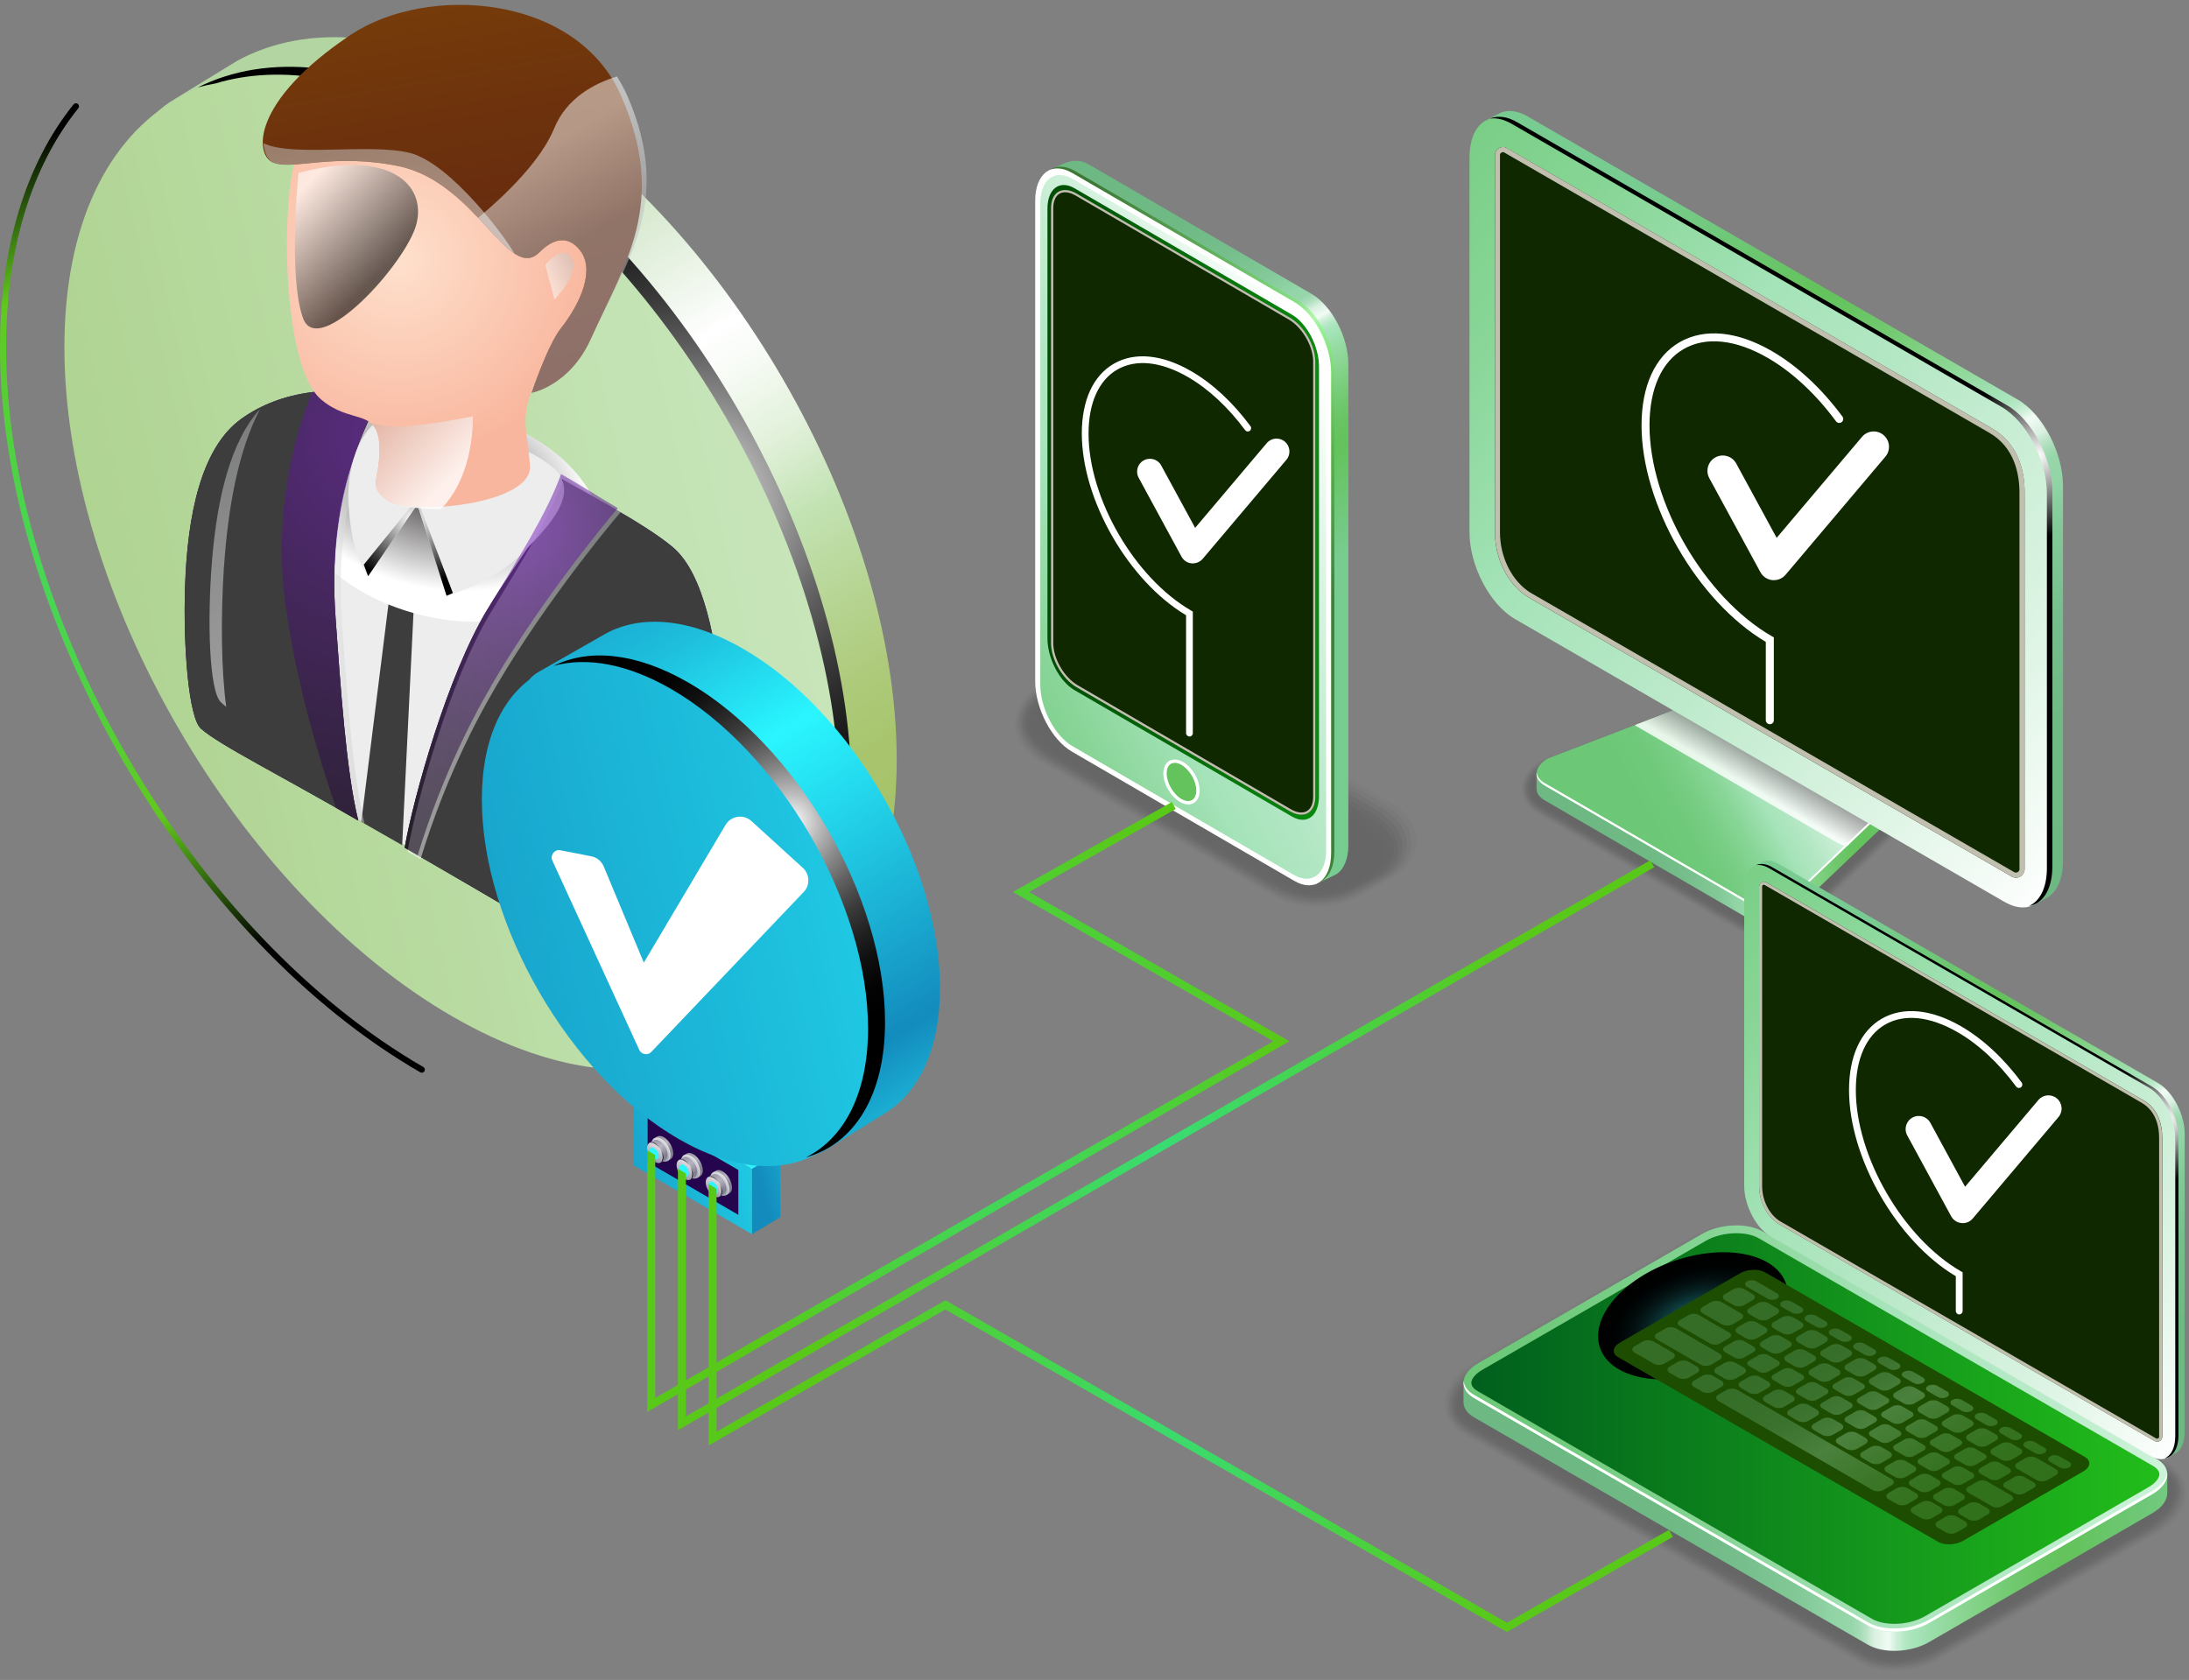 <svg width="185" height="142" viewBox="0 0 185 142" fill="none" xmlns="http://www.w3.org/2000/svg">
<rect x="0" y="0" width="185" height="142" fill="#808080" stroke="none"/>
<g clip-path="url(#clip0_2_20277)">
<path d="M55.251 45.795C52.276 46.469 48.57 49.538 47.963 55.23C47.398 60.508 47.673 73.167 47.673 73.167C47.673 73.167 45.683 56.516 47.766 51.295C50.006 45.701 54.002 45.059 54.002 45.059L55.251 45.795Z" fill="#45108A"/>
<g opacity="0.2">
<path opacity="0.09" d="M87.959 57.916L88.483 57.62C88.53 57.594 90.401 56.495 90.458 56.485C91.619 55.852 93.05 55.526 94.48 55.557C94.672 55.562 94.853 55.578 95.04 55.593C95.999 55.676 97.051 56.008 97.761 56.417L107.745 62.182L117.718 67.942C118.61 68.455 119.361 69.326 119.589 70.181C119.651 70.409 119.698 70.643 119.709 70.881C119.781 72.198 118.988 73.463 117.516 74.313L116.992 74.609C116.946 74.635 115.074 75.734 115.017 75.744C113.856 76.376 112.426 76.703 110.995 76.672C110.803 76.667 110.622 76.651 110.435 76.636C109.476 76.553 108.424 76.221 107.714 75.811L97.73 70.047L87.757 64.287C86.866 63.774 86.114 62.903 85.886 62.047C85.824 61.819 85.777 61.586 85.767 61.347C85.694 60.031 86.487 58.766 87.959 57.916Z" fill="black"/>
<path opacity="0.18" d="M88.047 58.071L88.566 57.791C88.659 57.739 90.406 56.728 90.515 56.708C91.676 56.117 93.091 55.821 94.47 55.894C94.656 55.904 94.838 55.93 95.014 55.946C95.874 56.034 97.025 56.433 97.663 56.806L107.46 62.467L117.241 68.118C118.044 68.579 118.905 69.492 119.133 70.254C119.2 70.472 119.262 70.689 119.288 70.917C119.434 72.188 118.692 73.442 117.225 74.287L116.707 74.567C116.614 74.619 114.867 75.63 114.758 75.651C113.597 76.242 112.182 76.532 110.803 76.465C110.616 76.454 110.435 76.428 110.259 76.413C109.398 76.325 108.247 75.925 107.61 75.552L97.813 69.891L88.032 64.24C87.228 63.779 86.368 62.866 86.14 62.104C86.072 61.887 86.01 61.669 85.984 61.441C85.839 60.171 86.58 58.916 88.047 58.071Z" fill="black"/>
<path opacity="0.27" d="M88.136 58.227L88.649 57.962C88.789 57.879 90.406 56.962 90.577 56.925C91.738 56.371 93.133 56.117 94.465 56.225C94.646 56.241 94.822 56.272 94.993 56.293C95.755 56.386 96.999 56.858 97.57 57.184L107.185 62.742L116.78 68.284C117.495 68.693 118.464 69.647 118.693 70.316C118.765 70.529 118.843 70.731 118.884 70.948C119.102 72.172 118.413 73.416 116.956 74.256L116.443 74.52C116.303 74.603 114.686 75.521 114.515 75.557C113.354 76.112 111.959 76.361 110.627 76.257C110.446 76.242 110.269 76.21 110.098 76.19C109.336 76.096 108.092 75.625 107.522 75.298L97.907 69.741L88.312 64.199C87.597 63.789 86.627 62.835 86.399 62.166C86.327 61.954 86.249 61.752 86.207 61.534C85.99 60.31 86.679 59.066 88.136 58.227Z" fill="black"/>
<path opacity="0.36" d="M88.224 58.382L88.731 58.133C88.918 58.025 90.406 57.195 90.634 57.148C91.795 56.635 93.174 56.417 94.454 56.563C94.63 56.583 94.801 56.625 94.967 56.646C95.636 56.739 96.973 57.283 97.471 57.568L106.905 63.022L116.308 68.455C116.93 68.813 118.024 69.808 118.241 70.384C118.319 70.586 118.418 70.778 118.469 70.98C118.765 72.157 118.127 73.385 116.671 74.225L116.163 74.474C115.976 74.583 114.488 75.412 114.26 75.459C113.099 75.972 111.72 76.185 110.44 76.045C110.264 76.024 110.093 75.983 109.927 75.962C109.258 75.869 107.921 75.324 107.423 75.039L97.989 69.585L88.586 64.152C87.964 63.795 86.871 62.799 86.653 62.224C86.575 62.022 86.477 61.83 86.425 61.628C86.135 60.451 86.767 59.222 88.224 58.382Z" fill="black"/>
<path opacity="0.45" d="M88.312 58.538L88.814 58.304C89.048 58.17 90.411 57.428 90.691 57.366C91.852 56.894 93.215 56.713 94.444 56.894C94.615 56.92 94.781 56.967 94.941 56.998C95.511 57.086 96.947 57.708 97.372 57.957L106.625 63.302L115.836 68.626C116.37 68.937 117.588 69.964 117.796 70.451C117.878 70.648 117.998 70.819 118.06 71.011C118.428 72.141 117.842 73.359 116.396 74.194L115.893 74.427C115.66 74.562 114.297 75.303 114.017 75.366C112.856 75.838 111.498 76.014 110.264 75.838C110.093 75.812 109.927 75.765 109.766 75.734C109.196 75.646 107.76 75.024 107.335 74.775L98.083 69.43L88.871 64.106C88.338 63.795 87.119 62.768 86.912 62.281C86.829 62.084 86.71 61.913 86.648 61.721C86.28 60.591 86.865 59.373 88.312 58.538Z" fill="black"/>
<path opacity="0.55" d="M88.405 58.688L88.903 58.47C89.182 58.31 90.416 57.651 90.753 57.584C91.914 57.148 93.257 57.008 94.439 57.226C94.604 57.257 94.765 57.314 94.921 57.346C95.392 57.428 96.927 58.128 97.279 58.336L106.35 63.577L115.375 68.792C115.821 69.051 117.256 70.083 117.355 70.513C117.484 70.679 117.578 70.861 117.656 71.042C118.101 72.126 117.562 73.334 116.121 74.168L115.624 74.386C115.344 74.547 114.11 75.205 113.773 75.272C112.612 75.708 111.269 75.838 110.088 75.63C109.922 75.599 109.761 75.542 109.606 75.511C109.134 75.428 107.599 74.728 107.247 74.521L98.176 69.279L89.151 64.069C88.706 63.81 87.27 62.779 87.171 62.348C87.042 62.182 86.948 62.001 86.871 61.819C86.425 60.736 86.964 59.528 88.405 58.693V58.688Z" fill="black"/>
<path opacity="0.64" d="M88.493 58.843L88.985 58.641C89.312 58.455 90.416 57.884 90.815 57.806C91.976 57.413 93.303 57.309 94.433 57.563C94.594 57.599 94.749 57.666 94.905 57.698C95.283 57.775 96.911 58.558 97.191 58.719L106.081 63.856L114.913 68.958C115.271 69.165 116.836 70.233 116.914 70.575C117.054 70.731 117.163 70.897 117.251 71.068C117.78 72.099 117.287 73.302 115.852 74.132L115.359 74.334C115.033 74.52 113.923 75.091 113.529 75.168C112.368 75.562 111.046 75.656 109.911 75.412C109.751 75.376 109.595 75.308 109.44 75.277C109.061 75.2 107.434 74.417 107.154 74.256L98.264 69.118L89.431 64.017C89.073 63.81 87.508 62.742 87.43 62.395C87.29 62.239 87.181 62.073 87.093 61.902C86.565 60.87 87.057 59.668 88.493 58.838V58.843Z" fill="black"/>
<path opacity="0.73" d="M88.581 58.999L89.069 58.812C89.442 58.595 90.422 58.118 90.873 58.025C92.034 57.667 93.34 57.605 94.423 57.895C94.584 57.936 94.724 58.009 94.879 58.045C95.159 58.108 96.88 58.978 97.093 59.103L105.801 64.137L114.442 69.129C114.712 69.285 116.407 70.389 116.464 70.648C116.614 70.793 116.733 70.949 116.832 71.104C117.438 72.089 116.992 73.282 115.562 74.106L115.074 74.293C114.701 74.51 113.722 74.987 113.271 75.081C112.109 75.438 110.803 75.49 109.72 75.21C109.564 75.169 109.419 75.096 109.264 75.06C108.984 74.998 107.263 74.127 107.05 74.002L98.342 68.968L89.701 63.976C89.431 63.821 87.737 62.716 87.674 62.457C87.524 62.312 87.405 62.156 87.306 62.001C86.7 61.016 87.146 59.824 88.576 58.999H88.581Z" fill="black"/>
<path opacity="0.82" d="M88.67 59.154L89.152 58.983C89.572 58.74 90.422 58.351 90.93 58.247C92.091 57.931 93.382 57.91 94.413 58.231C94.569 58.278 94.714 58.335 94.854 58.397C95.045 58.413 96.854 59.403 96.994 59.486L105.521 64.411L113.976 69.295C114.152 69.398 115.982 70.539 116.023 70.71C116.184 70.84 116.319 70.985 116.427 71.135C117.117 72.068 116.713 73.255 115.292 74.075L114.81 74.246C114.39 74.489 113.54 74.878 113.032 74.982C111.871 75.298 110.586 75.314 109.549 74.997C109.393 74.951 109.248 74.894 109.108 74.831C108.916 74.816 107.107 73.826 106.967 73.743L98.441 68.818L89.986 63.934C89.81 63.831 87.98 62.69 87.939 62.519C87.778 62.389 87.643 62.244 87.534 62.094C86.845 61.161 87.249 59.973 88.67 59.154Z" fill="black"/>
<path opacity="0.91" d="M88.757 59.31L89.234 59.154C89.701 58.885 90.427 58.584 90.986 58.47C92.153 58.19 93.418 58.216 94.402 58.563C94.553 58.615 94.693 58.677 94.827 58.745C94.926 58.75 96.828 59.823 96.901 59.865L105.246 64.686L113.509 69.46C113.597 69.512 115.556 70.684 115.577 70.772C115.753 70.891 115.898 71.021 116.018 71.161C116.79 72.042 116.427 73.224 115.012 74.038L114.535 74.194C114.069 74.463 113.343 74.764 112.783 74.878C111.617 75.158 110.352 75.132 109.367 74.785C109.217 74.733 109.077 74.671 108.942 74.603C108.844 74.598 106.941 73.525 106.869 73.484L98.523 68.662L90.261 63.888C90.173 63.836 88.213 62.664 88.192 62.576C88.016 62.457 87.871 62.327 87.752 62.187C86.98 61.306 87.342 60.124 88.757 59.31Z" fill="black"/>
<path d="M108.782 74.375L98.617 68.501L88.452 62.628C87.042 61.814 87.223 60.393 88.846 59.455L89.317 59.315C90.945 58.377 93.402 58.273 94.807 59.087L104.972 64.961L115.137 70.834C116.547 71.648 116.365 73.069 114.743 74.007L114.271 74.147C112.643 75.085 110.186 75.189 108.782 74.375Z" fill="black"/>
</g>
<path d="M110.839 73.774L92.059 62.856C90.338 61.861 88.944 59.196 88.944 56.905V16.276C88.944 15.11 87.985 14.85 88.566 14.43C88.586 14.415 89.929 13.808 89.955 13.798C90.582 13.559 91.251 13.451 92.059 13.922L110.839 24.84C112.56 25.836 113.954 28.5 113.954 30.792V71.415C113.954 72.633 113.561 73.504 112.933 73.904C112.897 73.93 111.28 74.697 111.238 74.707C110.684 74.894 111.591 74.204 110.834 73.774H110.839Z" fill="url(#paint0_linear_2_20277)"/>
<path style="mix-blend-mode:screen" opacity="0.6" d="M109.657 74.313L90.877 63.395C89.157 62.4 87.762 59.735 87.762 57.444V16.82C87.762 14.524 89.157 13.471 90.877 14.467L109.657 25.385C111.378 26.38 112.773 29.045 112.773 31.336V71.959C112.773 74.256 111.378 75.308 109.657 74.313Z" fill="url(#paint1_radial_2_20277)"/>
<path d="M109.383 74.458L90.603 63.54C88.882 62.545 87.488 59.88 87.488 57.589V16.965C87.488 14.669 88.882 13.616 90.603 14.612L109.383 25.53C111.104 26.525 112.498 29.19 112.498 31.481V72.105C112.498 74.401 111.104 75.454 109.383 74.458Z" fill="white"/>
<path d="M87.918 57.859V17.183C87.918 15.172 89.141 14.249 90.65 15.12L109.347 25.991C110.855 26.862 112.078 29.2 112.078 31.212V71.887C112.078 73.899 110.855 74.821 109.347 73.95L90.65 63.079C89.141 62.208 87.918 59.87 87.918 57.859Z" fill="url(#paint2_linear_2_20277)"/>
<path d="M88.524 53.965V17.639C88.524 15.954 89.546 15.182 90.81 15.913L109.186 26.598C110.451 27.328 111.472 29.283 111.472 30.968V67.294C111.472 68.978 110.451 69.751 109.186 69.02L90.81 58.335C89.546 57.604 88.524 55.65 88.524 53.965Z" fill="url(#paint3_linear_2_20277)"/>
<path d="M90.981 16.359C89.789 15.67 88.825 16.224 88.825 17.588V54.37C88.825 55.733 89.789 57.397 90.981 58.087L109.009 68.574C110.202 69.264 111.166 68.709 111.166 67.346V30.564C111.166 29.2 110.202 27.536 109.009 26.847L90.981 16.359Z" fill="#0F2800"/>
<g style="mix-blend-mode:multiply">
<path d="M109.009 26.847L90.981 16.359C89.789 15.67 88.825 16.224 88.825 17.588V54.37C88.825 55.733 89.789 57.397 90.981 58.087L109.009 68.574C110.202 69.264 111.166 68.709 111.166 67.346V30.564C111.166 29.2 110.202 27.536 109.009 26.847ZM110.979 67.341C110.979 67.766 110.881 68.113 110.689 68.346C110.518 68.564 110.269 68.678 109.979 68.678C109.714 68.678 109.414 68.585 109.108 68.409L91.079 57.921C89.944 57.263 89.016 55.671 89.016 54.364V17.588C89.016 16.764 89.4 16.25 90.017 16.25C90.281 16.25 90.582 16.343 90.888 16.52L108.916 27.007C110.051 27.666 110.979 29.257 110.979 30.564V67.346V67.341Z" fill="#C0BFB0"/>
</g>
<g style="mix-blend-mode:multiply">
<path d="M101.11 66.827C101.11 67.626 100.545 67.947 99.85 67.548C99.156 67.144 98.591 66.174 98.591 65.371C98.591 64.567 99.156 64.251 99.85 64.65C100.545 65.054 101.11 66.024 101.11 66.827Z" fill="#64C35C"/>
</g>
<path d="M99.285 64.474C99.456 64.474 99.648 64.531 99.85 64.645C100.545 65.049 101.11 66.018 101.11 66.822C101.11 67.387 100.825 67.714 100.415 67.714C100.244 67.714 100.052 67.657 99.85 67.543C99.156 67.138 98.591 66.169 98.591 65.365C98.591 64.8 98.876 64.474 99.285 64.474ZM99.285 64.199C98.705 64.199 98.316 64.671 98.316 65.365C98.316 66.267 98.933 67.325 99.716 67.781C99.959 67.921 100.192 67.994 100.42 67.994C101.001 67.994 101.39 67.522 101.39 66.827C101.39 65.925 100.773 64.868 99.99 64.411C99.747 64.271 99.513 64.199 99.285 64.199Z" fill="white"/>
<g opacity="0.2">
<path opacity="0.09" d="M130.184 64.271L144.983 58.579C145.818 58.097 146.865 57.838 147.917 57.848C148.368 57.848 148.798 57.915 149.198 58.014C149.597 58.112 150.011 58.289 150.317 58.465L161.265 64.878C161.265 64.878 161.581 65.064 161.586 65.07C162.452 65.588 162.846 66.402 162.799 67.278C162.752 68.154 162.073 69.17 161.109 69.73L152.007 78.419C151.188 78.891 150.167 79.15 149.13 79.15C148.228 79.15 147.404 78.953 146.761 78.58L129.899 68.787C129.049 68.294 128.567 67.527 128.572 66.671C128.572 65.738 129.163 64.862 130.184 64.271Z" fill="black"/>
<path opacity="0.18" d="M130.247 64.38L145.046 58.688C145.875 58.211 146.927 57.957 147.969 57.978C148.42 57.988 148.845 58.061 149.239 58.159C149.576 58.247 150.068 58.465 150.343 58.626L161.229 65.007C161.229 65.007 161.534 65.189 161.55 65.199C162.4 65.728 162.68 66.532 162.587 67.392C162.498 68.196 161.752 69.269 160.881 69.772L151.95 78.3C151.152 78.761 150.151 79.015 149.146 79.015C148.265 79.015 147.461 78.829 146.834 78.466L129.972 68.673C129.158 68.201 128.702 67.47 128.707 66.661C128.712 65.78 129.272 64.945 130.257 64.38H130.247Z" fill="black"/>
<path opacity="0.27" d="M130.314 64.494L145.113 58.802C145.937 58.325 146.995 58.081 148.021 58.112C148.472 58.128 148.892 58.211 149.275 58.315C149.576 58.398 150.12 58.652 150.369 58.792L161.197 65.137C161.229 65.153 161.493 65.313 161.514 65.334C162.343 65.868 162.514 66.661 162.369 67.517C162.25 68.222 161.42 69.383 160.648 69.829L151.883 78.196C151.105 78.647 150.125 78.891 149.146 78.896C148.29 78.896 147.503 78.715 146.891 78.362L130.029 68.569C129.251 68.118 128.821 67.423 128.831 66.661C128.842 65.832 129.376 65.044 130.314 64.499V64.494Z" fill="black"/>
<path opacity="0.36" d="M130.376 64.603L145.175 58.911C145.999 58.434 147.057 58.2 148.067 58.242C148.513 58.263 148.933 58.356 149.311 58.465C149.571 58.543 150.172 58.828 150.39 58.952L161.161 65.261C161.202 65.287 161.446 65.433 161.472 65.458C162.286 66.003 162.529 66.837 162.151 67.625C162.151 68.253 161.094 69.476 160.415 69.87L151.815 78.077C151.058 78.512 150.105 78.751 149.151 78.756C148.316 78.756 147.549 78.585 146.953 78.237L130.091 68.445C129.345 68.014 128.94 67.356 128.956 66.64C128.971 65.858 129.479 65.116 130.376 64.598V64.603Z" fill="black"/>
<path opacity="0.45" d="M130.443 64.717L145.242 59.025C146.061 58.553 147.124 58.325 148.125 58.377C148.57 58.403 148.98 58.507 149.358 58.62C149.581 58.688 150.239 59.014 150.421 59.118L161.13 65.396C161.182 65.427 161.405 65.562 161.441 65.593C162.234 66.143 162.415 66.983 161.939 67.75C161.939 68.289 160.767 69.585 160.187 69.922L151.758 77.968C151.017 78.393 150.089 78.626 149.166 78.632C148.358 78.632 147.606 78.466 147.026 78.134L130.164 68.341C129.453 67.931 129.075 67.314 129.096 66.635C129.117 65.904 129.599 65.204 130.449 64.712L130.443 64.717Z" fill="black"/>
<path opacity="0.55" d="M130.506 64.826L145.305 59.134C146.119 58.662 147.186 58.444 148.171 58.507C148.617 58.538 149.021 58.652 149.389 58.771C149.576 58.828 150.286 59.196 150.436 59.284L161.089 65.526C161.151 65.562 161.348 65.687 161.394 65.728C162.167 66.288 162.281 67.133 161.711 67.869C161.711 68.315 160.43 69.694 159.943 69.974L151.68 77.859C150.96 78.274 150.053 78.497 149.156 78.507C148.368 78.512 147.637 78.352 147.072 78.025L130.21 68.232C129.536 67.843 129.184 67.263 129.205 66.63C129.225 65.951 129.682 65.298 130.495 64.826H130.506Z" fill="black"/>
<path opacity="0.64" d="M130.568 64.94L145.367 59.248C146.181 58.781 147.243 58.569 148.223 58.641C148.664 58.678 149.068 58.802 149.431 58.926C149.576 58.973 150.343 59.377 150.462 59.45L161.057 65.656C161.13 65.697 161.306 65.811 161.363 65.858C162.12 66.423 162.167 67.278 161.503 67.989C161.503 68.346 160.109 69.798 159.72 70.021L151.623 77.75C150.924 78.155 150.042 78.372 149.172 78.378C148.41 78.383 147.694 78.227 147.15 77.911L130.288 68.118C129.65 67.75 129.324 67.206 129.35 66.62C129.376 65.993 129.806 65.381 130.573 64.94H130.568Z" fill="black"/>
<path opacity="0.73" d="M130.635 65.049L145.434 59.357C146.243 58.89 147.311 58.683 148.275 58.771C148.715 58.812 149.109 58.947 149.472 59.072C149.581 59.108 150.4 59.554 150.493 59.605L161.026 65.78C161.109 65.826 161.265 65.93 161.327 65.982C162.063 66.558 162.047 67.418 161.285 68.102C161.285 68.372 159.782 69.901 159.487 70.067L151.556 77.636C150.877 78.03 150.017 78.237 149.177 78.248C148.436 78.253 147.741 78.108 147.212 77.802L130.35 68.009C129.749 67.662 129.448 67.154 129.474 66.615C129.505 66.039 129.91 65.469 130.635 65.054V65.049Z" fill="black"/>
<path opacity="0.82" d="M130.697 65.163L145.496 59.471C146.3 59.004 147.373 58.807 148.327 58.906C148.767 58.952 149.156 59.097 149.508 59.227C149.581 59.253 150.452 59.74 150.514 59.777L160.99 65.915C161.083 65.966 161.218 66.06 161.291 66.117C162.011 66.698 161.928 67.563 161.073 68.222C161.073 68.403 159.456 70.005 159.264 70.119L151.504 77.527C150.846 77.911 150.006 78.113 149.192 78.123C148.477 78.134 147.793 77.989 147.285 77.693L130.423 67.9C129.852 67.574 129.578 67.107 129.614 66.609C129.645 66.086 130.024 65.562 130.708 65.168L130.697 65.163Z" fill="black"/>
<path opacity="0.91" d="M130.765 65.272L145.564 59.58C146.367 59.118 147.44 58.926 148.379 59.035C148.814 59.087 149.198 59.242 149.55 59.377C149.586 59.393 150.509 59.916 150.54 59.937L160.954 66.039C161.057 66.096 161.172 66.179 161.249 66.246C161.949 66.837 161.799 67.708 160.85 68.341C160.85 68.429 159.119 70.114 159.026 70.166L151.432 77.413C150.789 77.781 149.975 77.978 149.192 77.989C148.498 77.999 147.834 77.859 147.342 77.574L130.48 67.781C129.946 67.475 129.697 67.045 129.733 66.594C129.77 66.122 130.122 65.64 130.765 65.272Z" fill="black"/>
<path d="M147.404 77.465L130.542 67.672C129.526 67.087 129.656 66.06 130.827 65.386L145.626 59.694C146.798 59.015 148.57 58.942 149.586 59.528L160.917 66.169C161.933 66.755 161.804 67.781 160.632 68.455L151.364 77.299C150.193 77.978 148.42 78.051 147.404 77.465Z" fill="black"/>
</g>
<path d="M147.404 77.439L130.542 67.646C130.091 67.387 129.863 67.035 129.858 66.672C129.858 66.661 129.858 65.412 129.858 65.397C129.868 64.951 130.195 65.723 130.827 65.36L145.626 59.668C146.797 58.989 148.57 58.916 149.586 59.502L160.917 66.143C161.254 66.34 161.503 65.511 161.591 65.77C161.622 65.858 161.602 67.024 161.602 67.112C161.612 67.569 161.28 68.051 160.632 68.424L151.364 77.268C150.193 77.948 148.42 78.02 147.404 77.434V77.439Z" fill="url(#paint4_linear_2_20277)"/>
<path d="M147.404 76.19L130.542 66.397C129.526 65.811 129.656 64.785 130.827 64.111L145.626 58.418C146.798 57.739 148.57 57.667 149.586 58.253L160.917 64.894C161.933 65.479 161.804 66.506 160.632 67.18L151.364 76.024C150.193 76.703 148.42 76.776 147.404 76.19Z" fill="url(#paint5_linear_2_20277)"/>
<path style="mix-blend-mode:multiply" opacity="0.82" d="M160.917 64.894L149.586 58.253C148.57 57.667 146.798 57.739 145.626 58.418L138.172 61.285C138.24 61.342 138.317 61.394 138.405 61.446L155.267 71.239C155.501 71.374 155.775 71.472 156.076 71.54L160.643 67.185C161.814 66.506 161.944 65.484 160.928 64.899L160.917 64.894Z" fill="url(#paint6_linear_2_20277)"/>
<path d="M160.632 66.967L151.364 75.811C150.193 76.49 148.42 76.563 147.404 75.977L130.542 66.184C130.122 65.941 129.899 65.624 129.863 65.282C129.811 65.697 130.034 66.101 130.542 66.397L147.404 76.19C148.42 76.776 150.193 76.703 151.364 76.024L160.632 67.18C161.317 66.786 161.643 66.267 161.597 65.79C161.545 66.205 161.218 66.63 160.632 66.967Z" fill="white"/>
<path d="M169.429 76.247L128.023 52.317C125.908 51.093 124.192 47.817 124.192 44.991V13.316C124.192 10.491 125.908 9.194 128.023 10.418L169.429 34.348C171.544 35.572 173.259 38.848 173.259 41.673V73.344C173.259 76.169 171.544 77.465 169.429 76.242V76.247Z" fill="url(#paint7_linear_2_20277)"/>
<path d="M169.926 74.039L129.101 50.45C127.396 49.367 126.343 47.205 126.343 44.992V13.109C126.343 12.585 126.913 12.258 127.364 12.523C127.416 12.554 127.458 12.58 127.484 12.595L168.351 36.215C170.377 37.386 171.108 39.46 171.108 41.674V73.453C171.108 74.018 170.502 74.371 170.009 74.091C169.973 74.07 169.942 74.049 169.921 74.039H169.926Z" fill="#0F2800"/>
<g style="mix-blend-mode:multiply">
<path d="M168.356 36.215L127.489 12.595C127.489 12.595 127.421 12.554 127.37 12.523C126.919 12.258 126.348 12.585 126.348 13.109V44.992C126.348 47.205 127.401 49.367 129.106 50.45L169.931 74.039C169.931 74.039 169.983 74.07 170.02 74.091C170.507 74.371 171.118 74.018 171.118 73.453V41.674C171.118 39.46 170.388 37.381 168.361 36.215H168.356ZM170.678 73.453C170.678 73.639 170.522 73.759 170.372 73.759C170.32 73.759 170.268 73.743 170.222 73.717L129.308 50.077C127.769 49.097 126.768 47.096 126.768 44.992V13.109C126.768 12.953 126.898 12.86 127.017 12.86C127.059 12.86 127.1 12.87 127.141 12.896L168.133 36.588C170.232 37.801 170.673 40.025 170.673 41.674V73.453H170.678Z" fill="#C0BFB0"/>
</g>
<path d="M170.517 33.773L129.111 9.843C128.272 9.36 127.499 9.272 126.867 9.511C126.789 9.542 125.716 10.112 125.644 10.154C126.297 9.837 127.126 9.9 128.028 10.418L169.434 34.348C171.549 35.572 173.265 38.848 173.265 41.674V73.344C173.265 75.106 172.596 76.273 171.58 76.605C171.663 76.605 171.767 76.579 171.917 76.491C171.964 76.465 173.125 75.806 173.171 75.775C173.897 75.267 174.353 74.215 174.353 72.769V41.098C174.353 38.273 172.637 34.996 170.523 33.773H170.517Z" fill="url(#paint8_linear_2_20277)"/>
<path style="mix-blend-mode:screen" d="M169.615 34.255L128.209 10.325C127.344 9.822 126.546 9.754 125.903 10.029C126.452 9.941 127.079 10.076 127.753 10.464L169.159 34.395C171.274 35.618 172.99 38.895 172.99 41.72V73.39C172.99 75.055 172.389 76.185 171.466 76.584C172.648 76.397 173.451 75.179 173.451 73.25V41.58C173.451 38.755 171.736 35.478 169.621 34.255H169.615Z" fill="url(#paint9_radial_2_20277)"/>
<g opacity="0.2">
<path opacity="0.09" d="M143.008 104.511C144.092 103.889 145.455 103.552 146.818 103.567C147.368 103.573 147.891 103.645 148.378 103.759C148.902 103.884 149.514 104.127 149.933 104.371L183.113 123.532C184.254 124.19 184.85 125.232 184.782 126.368C184.762 126.689 184.689 126.995 184.575 127.301C184.285 128.104 183.466 128.96 182.538 129.499L163.903 140.261C163.67 140.396 163.359 140.552 163.105 140.655C162.208 141.028 161.187 141.236 160.15 141.241C158.968 141.246 157.895 140.992 157.05 140.505L123.746 121.271C122.601 120.613 122.01 119.566 122.082 118.431C122.098 118.156 122.16 117.891 122.243 117.627C122.513 116.772 123.363 115.859 124.337 115.299L143.013 104.511H143.008Z" fill="black"/>
<path opacity="0.18" d="M143.091 104.656C144.169 104.034 145.538 103.708 146.891 103.739C147.44 103.754 147.959 103.837 148.441 103.957C148.923 104.076 149.597 104.371 149.98 104.589L183.035 123.677C184.171 124.331 184.705 125.373 184.57 126.477C184.533 126.783 184.435 127.073 184.316 127.368C184.031 128.084 183.087 128.996 182.258 129.478L163.888 140.085C163.675 140.205 163.333 140.381 163.1 140.479C162.218 140.847 161.213 141.065 160.192 141.075C159.031 141.086 157.963 140.842 157.133 140.365L123.829 121.132C122.689 120.473 122.16 119.426 122.31 118.322C122.347 118.063 122.424 117.809 122.518 117.555C122.787 116.793 123.767 115.823 124.643 115.315L143.096 104.656H143.091Z" fill="black"/>
<path opacity="0.27" d="M143.174 104.802C144.252 104.179 145.626 103.868 146.958 103.91C147.508 103.931 148.021 104.029 148.492 104.154C148.907 104.262 149.674 104.61 150.011 104.802L182.942 123.817C184.072 124.47 184.549 125.502 184.336 126.58C184.279 126.871 184.16 127.146 184.036 127.431C183.761 128.058 182.693 129.022 181.952 129.452L163.851 139.904C163.665 140.013 163.286 140.21 163.079 140.298C162.213 140.666 161.223 140.894 160.223 140.91C159.082 140.93 158.025 140.692 157.206 140.22L123.902 120.987C122.767 120.328 122.295 119.286 122.523 118.208C122.575 117.959 122.678 117.726 122.772 117.477C123.031 116.808 124.156 115.782 124.933 115.331L143.169 104.802H143.174Z" fill="black"/>
<path opacity="0.36" d="M143.257 104.947C144.33 104.325 145.714 104.024 147.031 104.086C147.575 104.112 148.083 104.226 148.555 104.356C148.918 104.454 149.762 104.853 150.058 105.024L182.859 123.968C183.984 124.616 184.404 125.642 184.119 126.694C184.046 126.969 183.901 127.223 183.772 127.498C183.512 128.037 182.315 129.053 181.667 129.427L163.831 139.728C163.665 139.821 163.25 140.044 163.074 140.122C162.224 140.49 161.254 140.723 160.264 140.744C159.139 140.77 158.092 140.541 157.294 140.08L123.99 120.847C122.855 120.193 122.45 119.151 122.756 118.099C122.824 117.861 122.948 117.643 123.052 117.404C123.301 116.829 124.571 115.74 125.25 115.351L143.262 104.952L143.257 104.947Z" fill="black"/>
<path opacity="0.45" d="M143.34 105.091C144.413 104.475 145.802 104.179 147.103 104.257C147.648 104.293 148.15 104.423 148.612 104.558C148.923 104.646 149.845 105.097 150.099 105.247L182.776 124.118C183.896 124.766 184.259 125.782 183.901 126.803C183.808 127.062 183.647 127.295 183.507 127.565C183.269 128.021 181.931 129.084 181.377 129.405L163.81 139.551C163.67 139.634 163.219 139.872 163.063 139.94C162.229 140.308 161.275 140.546 160.306 140.577C159.202 140.608 158.165 140.391 157.377 139.94L124.073 120.706C122.943 120.053 122.59 119.016 122.979 117.99C123.062 117.767 123.207 117.565 123.321 117.331C123.555 116.844 124.975 115.704 125.555 115.367L143.345 105.097L143.34 105.091Z" fill="black"/>
<path opacity="0.55" d="M143.423 105.232C144.491 104.615 145.885 104.33 147.176 104.423C147.72 104.465 148.218 104.61 148.674 104.75C148.933 104.827 149.934 105.336 150.141 105.455L182.693 124.253C183.803 124.896 184.119 125.906 183.683 126.902C183.575 127.145 183.435 127.394 183.243 127.622C183.108 128.027 181.553 129.11 181.092 129.375L163.789 139.365C163.67 139.432 163.188 139.696 163.058 139.753C162.239 140.122 161.301 140.37 160.347 140.401C159.264 140.438 158.232 140.23 157.465 139.785L124.161 120.551C123.031 119.898 122.736 118.866 123.212 117.866C123.311 117.653 123.435 117.446 123.596 117.244C123.715 116.813 125.379 115.652 125.866 115.372L143.433 105.232H143.423Z" fill="black"/>
<path opacity="0.64" d="M143.506 105.377C144.568 104.76 145.973 104.49 147.248 104.594C147.793 104.641 148.28 104.801 148.731 104.946C148.938 105.014 150.016 105.574 150.182 105.672L182.605 124.398C183.709 125.035 183.974 126.046 183.46 127.01C183.336 127.244 183.18 127.472 182.973 127.684C182.864 128.011 181.169 129.136 180.796 129.349L163.758 139.188C163.664 139.24 163.141 139.53 163.042 139.577C162.244 139.94 161.316 140.199 160.383 140.235C159.316 140.277 158.3 140.08 157.543 139.644L124.239 120.411C123.114 119.763 122.87 118.731 123.43 117.757C123.544 117.56 123.679 117.357 123.86 117.171C123.959 116.829 125.778 115.616 126.167 115.387L143.511 105.372L143.506 105.377Z" fill="black"/>
<path opacity="0.73" d="M143.589 105.522C144.651 104.91 146.061 104.646 147.321 104.77C147.86 104.822 148.347 104.998 148.793 105.149C148.949 105.201 150.105 105.817 150.229 105.89L182.528 124.543C183.626 125.18 183.844 126.181 183.243 127.114C183.103 127.332 182.932 127.544 182.709 127.747C182.626 127.99 180.786 129.162 180.511 129.323L163.742 139.007C163.67 139.048 163.115 139.359 163.037 139.39C162.255 139.753 161.348 140.018 160.425 140.064C159.378 140.116 158.372 139.924 157.626 139.494L124.322 120.261C123.202 119.613 123.005 118.581 123.658 117.637C123.788 117.451 123.938 117.264 124.13 117.093C124.202 116.834 126.183 115.574 126.473 115.403L143.594 105.517L143.589 105.522Z" fill="black"/>
<path opacity="0.82" d="M143.672 105.667C144.729 105.055 146.144 104.801 147.393 104.941C147.933 105.004 148.409 105.19 148.85 105.346C148.954 105.382 150.182 106.061 150.27 106.108L182.444 124.688C183.538 125.32 183.709 126.321 183.025 127.223C182.87 127.425 182.678 127.627 182.439 127.814C182.387 127.975 180.402 129.193 180.216 129.302L163.711 138.83C163.665 138.856 163.074 139.193 163.022 139.214C162.255 139.577 161.363 139.852 160.461 139.898C159.435 139.955 158.434 139.774 157.709 139.354L124.405 120.121C123.285 119.473 123.14 118.441 123.881 117.529C124.021 117.352 124.192 117.181 124.399 117.021C124.446 116.849 126.582 115.533 126.779 115.424L143.677 105.667H143.672Z" fill="black"/>
<path opacity="0.91" d="M143.755 105.812C144.812 105.201 146.232 104.962 147.461 105.113C148 105.18 148.472 105.382 148.907 105.543C148.959 105.564 150.265 106.3 150.307 106.326L182.356 124.833C183.445 125.461 183.569 126.466 182.802 127.332C182.631 127.524 182.424 127.705 182.17 127.876C182.144 127.959 180.013 129.224 179.925 129.276L163.69 138.649C163.69 138.649 163.042 139.022 163.017 139.033C162.265 139.396 161.389 139.676 160.503 139.733C159.492 139.795 158.507 139.624 157.792 139.209L124.487 119.976C123.373 119.333 123.274 118.291 124.109 117.415C124.265 117.249 124.451 117.088 124.669 116.943C124.695 116.855 126.986 115.491 127.084 115.434L143.76 105.807L143.755 105.812Z" fill="black"/>
<path d="M157.875 139.064L124.571 119.83C123.254 119.068 123.42 117.746 124.939 116.865L143.838 105.952C145.356 105.076 147.653 104.978 148.969 105.74L182.274 124.973C183.59 125.735 183.424 127.057 181.906 127.938L163.006 138.851C161.488 139.727 159.191 139.826 157.875 139.064Z" fill="black"/>
</g>
<path d="M157.875 139.033L124.57 119.8C123.985 119.463 123.694 119.012 123.684 118.535C123.684 118.519 123.684 116.902 123.684 116.886C123.694 116.311 124.119 117.311 124.938 116.834L143.838 105.921C145.356 105.045 147.653 104.947 148.969 105.709L182.273 124.942C182.714 125.196 183.03 124.118 183.144 124.46C183.181 124.574 183.16 126.083 183.16 126.202C183.17 126.793 182.745 127.415 181.905 127.902L163.006 138.815C161.488 139.691 159.191 139.79 157.875 139.028V139.033Z" fill="url(#paint10_linear_2_20277)"/>
<path d="M157.875 137.415L124.571 118.182C123.254 117.425 123.42 116.098 124.939 115.217L143.838 104.304C145.356 103.428 147.653 103.329 148.969 104.091L182.274 123.325C183.59 124.082 183.424 125.409 181.906 126.29L163.006 137.203C161.488 138.079 159.191 138.177 157.875 137.415Z" fill="url(#paint11_linear_2_20277)"/>
<path d="M160.104 137.26C159.352 137.26 158.683 137.11 158.206 136.835L124.902 117.601C124.695 117.482 124.348 117.228 124.348 116.891C124.348 116.554 124.695 116.124 125.27 115.792L144.169 104.879C144.869 104.475 145.807 104.242 146.74 104.242C147.492 104.242 148.161 104.392 148.638 104.667L181.942 123.9C182.149 124.019 182.496 124.273 182.496 124.61C182.496 124.947 182.149 125.378 181.574 125.709L162.675 136.622C161.975 137.027 161.037 137.26 160.104 137.26Z" fill="url(#paint12_linear_2_20277)"/>
<path d="M181.911 126.01L163.011 136.923C161.493 137.799 159.196 137.897 157.88 137.135L124.576 117.902C124.031 117.586 123.741 117.176 123.7 116.735C123.632 117.275 123.917 117.798 124.576 118.177L157.88 137.41C159.196 138.172 161.493 138.074 163.011 137.197L181.911 126.285C182.797 125.771 183.222 125.103 183.155 124.486C183.087 125.02 182.667 125.569 181.911 126.01Z" fill="white"/>
<path style="mix-blend-mode:color-dodge" d="M150.949 108.519C151.831 111.085 149.026 114.372 144.683 115.865C140.339 117.358 136.104 116.492 135.223 113.926C134.341 111.36 137.146 108.073 141.49 106.58C145.833 105.087 150.068 105.953 150.949 108.519Z" fill="url(#paint13_radial_2_20277)"/>
<path d="M163.794 130.328L136.747 114.714C136.208 114.403 136.275 113.853 136.897 113.495L147.051 107.632C147.679 107.269 148.622 107.233 149.166 107.544L176.214 123.159C176.753 123.47 176.686 124.019 176.064 124.377L165.909 130.24C165.282 130.603 164.339 130.639 163.794 130.328Z" fill="url(#paint14_linear_2_20277)"/>
<path style="mix-blend-mode:screen" opacity="0.3" d="M147.647 108.772L149.379 109.773C149.602 109.903 149.954 109.903 150.172 109.773C150.39 109.649 150.39 109.441 150.172 109.312L148.441 108.311C148.218 108.181 147.865 108.181 147.647 108.311C147.43 108.435 147.43 108.643 147.647 108.772ZM150.612 110.483L151.431 110.955C151.654 111.085 152.007 111.085 152.225 110.955C152.442 110.831 152.442 110.623 152.225 110.494L151.406 110.022C151.183 109.892 150.83 109.892 150.612 110.022C150.395 110.146 150.395 110.354 150.612 110.483ZM152.67 111.67L153.489 112.142C153.712 112.272 154.065 112.272 154.282 112.142C154.5 112.018 154.5 111.81 154.282 111.681L153.463 111.209C153.24 111.079 152.888 111.079 152.67 111.209C152.453 111.333 152.453 111.541 152.67 111.67ZM154.723 112.858L155.542 113.329C155.765 113.459 156.117 113.459 156.335 113.329C156.553 113.205 156.553 112.998 156.335 112.868L155.516 112.396C155.293 112.267 154.941 112.267 154.723 112.396C154.505 112.521 154.505 112.728 154.723 112.858ZM156.781 114.045L157.6 114.517C157.823 114.646 158.175 114.646 158.393 114.517C158.611 114.392 158.611 114.185 158.393 114.055L157.574 113.583C157.351 113.454 156.999 113.454 156.781 113.583C156.563 113.708 156.563 113.915 156.781 114.045ZM158.834 115.232L159.652 115.704C159.875 115.833 160.228 115.833 160.446 115.704C160.663 115.579 160.663 115.372 160.446 115.242L159.627 114.771C159.404 114.641 159.051 114.641 158.834 114.771C158.616 114.895 158.616 115.102 158.834 115.232ZM160.891 116.419L161.71 116.891C161.933 117.021 162.286 117.021 162.503 116.891C162.721 116.767 162.721 116.559 162.503 116.43L161.684 115.958C161.462 115.828 161.109 115.828 160.891 115.958C160.674 116.082 160.674 116.29 160.891 116.419ZM162.944 117.606L163.763 118.078C163.986 118.208 164.338 118.208 164.556 118.078C164.774 117.954 164.774 117.746 164.556 117.617L163.737 117.145C163.514 117.015 163.162 117.015 162.944 117.145C162.726 117.269 162.726 117.477 162.944 117.606ZM165.002 118.794L165.821 119.265C166.044 119.395 166.396 119.395 166.614 119.265C166.832 119.141 166.832 118.934 166.614 118.804L165.795 118.332C165.572 118.203 165.22 118.203 165.002 118.332C164.784 118.457 164.784 118.664 165.002 118.794ZM167.055 119.976L167.874 120.447C168.096 120.577 168.449 120.577 168.667 120.447C168.884 120.323 168.884 120.115 168.667 119.986L167.848 119.514C167.625 119.385 167.272 119.385 167.055 119.514C166.837 119.639 166.837 119.846 167.055 119.976ZM169.112 121.163L169.931 121.634C170.154 121.764 170.507 121.764 170.724 121.634C170.942 121.51 170.942 121.303 170.724 121.173L169.906 120.701C169.683 120.572 169.33 120.572 169.112 120.701C168.895 120.826 168.895 121.033 169.112 121.163ZM171.165 122.35L171.984 122.822C172.207 122.951 172.559 122.951 172.777 122.822C172.995 122.697 172.995 122.49 172.777 122.36L171.958 121.889C171.735 121.759 171.383 121.759 171.165 121.889C170.947 122.013 170.947 122.22 171.165 122.35ZM173.264 123.563L174.083 124.035C174.306 124.164 174.659 124.164 174.877 124.035C175.094 123.91 175.094 123.703 174.877 123.573L174.058 123.102C173.835 122.972 173.482 122.972 173.264 123.102C173.047 123.226 173.047 123.433 173.264 123.563ZM145.797 109.903L146.507 110.312C146.756 110.457 147.165 110.457 147.414 110.312L148.119 109.903C148.368 109.757 148.368 109.524 148.119 109.379L147.409 108.969C147.16 108.824 146.751 108.824 146.502 108.969L145.797 109.379C145.548 109.524 145.548 109.757 145.797 109.903ZM149.467 111.499L150.172 111.09C150.421 110.945 150.421 110.711 150.172 110.566L149.462 110.157C149.213 110.011 148.803 110.011 148.555 110.157L147.85 110.566C147.601 110.711 147.601 110.945 147.85 111.09L148.56 111.499C148.809 111.645 149.218 111.645 149.467 111.499ZM149.907 112.277L150.618 112.687C150.866 112.832 151.276 112.832 151.525 112.687L152.23 112.277C152.478 112.132 152.478 111.899 152.23 111.753L151.52 111.344C151.271 111.199 150.861 111.199 150.612 111.344L149.907 111.753C149.659 111.899 149.659 112.132 149.907 112.277ZM151.965 113.464L152.675 113.874C152.924 114.019 153.334 114.019 153.583 113.874L154.288 113.464C154.536 113.319 154.536 113.086 154.288 112.941L153.577 112.531C153.329 112.386 152.919 112.386 152.67 112.531L151.965 112.941C151.717 113.086 151.717 113.319 151.965 113.464ZM156.34 114.128L155.63 113.718C155.381 113.573 154.972 113.573 154.723 113.718L154.018 114.128C153.769 114.273 153.769 114.506 154.018 114.651L154.728 115.061C154.977 115.206 155.386 115.206 155.635 115.061L156.34 114.651C156.589 114.506 156.589 114.273 156.34 114.128ZM158.393 115.315L157.683 114.905C157.434 114.76 157.024 114.76 156.776 114.905L156.071 115.315C155.822 115.46 155.822 115.693 156.071 115.839L156.781 116.248C157.03 116.393 157.439 116.393 157.688 116.248L158.393 115.839C158.642 115.693 158.642 115.46 158.393 115.315ZM160.451 116.502L159.741 116.093C159.492 115.947 159.082 115.947 158.834 116.093L158.129 116.502C157.88 116.647 157.88 116.881 158.129 117.026L158.839 117.435C159.087 117.58 159.497 117.58 159.746 117.435L160.451 117.026C160.7 116.881 160.7 116.647 160.451 116.502ZM162.503 117.689L161.793 117.28C161.544 117.135 161.135 117.135 160.886 117.28L160.181 117.689C159.932 117.834 159.932 118.068 160.181 118.213L160.891 118.622C161.14 118.768 161.55 118.768 161.798 118.622L162.503 118.213C162.752 118.068 162.752 117.834 162.503 117.689ZM164.561 118.876L163.851 118.467C163.602 118.322 163.193 118.322 162.944 118.467L162.239 118.876C161.99 119.022 161.99 119.255 162.239 119.4L162.949 119.81C163.198 119.955 163.608 119.955 163.856 119.81L164.561 119.4C164.81 119.255 164.81 119.022 164.561 118.876ZM166.614 120.064L165.904 119.654C165.655 119.509 165.246 119.509 164.997 119.654L164.292 120.064C164.043 120.209 164.043 120.442 164.292 120.587L165.002 120.997C165.251 121.142 165.66 121.142 165.909 120.997L166.614 120.587C166.863 120.442 166.863 120.209 166.614 120.064ZM166.35 121.769L167.06 122.179C167.309 122.324 167.718 122.324 167.967 122.179L168.672 121.769C168.921 121.624 168.921 121.391 168.672 121.246L167.962 120.836C167.713 120.691 167.303 120.691 167.055 120.836L166.35 121.246C166.101 121.391 166.101 121.624 166.35 121.769ZM170.724 122.438L170.014 122.028C169.766 121.883 169.356 121.883 169.107 122.028L168.402 122.438C168.153 122.583 168.153 122.816 168.402 122.962L169.112 123.371C169.361 123.516 169.771 123.516 170.02 123.371L170.724 122.962C170.973 122.816 170.973 122.583 170.724 122.438ZM173.736 124.175L172.114 123.236C171.865 123.091 171.455 123.091 171.207 123.236L170.502 123.646C170.253 123.791 170.253 124.024 170.502 124.17L172.124 125.108C172.373 125.253 172.782 125.253 173.031 125.108L173.736 124.698C173.985 124.553 173.985 124.32 173.736 124.175ZM143.895 111.002L145.517 111.94C145.766 112.085 146.175 112.085 146.424 111.94L147.129 111.53C147.378 111.385 147.378 111.152 147.129 111.007L145.507 110.069C145.258 109.923 144.848 109.923 144.6 110.069L143.895 110.478C143.646 110.623 143.646 110.857 143.895 111.002ZM146.86 112.712L147.57 113.122C147.819 113.267 148.228 113.267 148.477 113.122L149.182 112.712C149.431 112.567 149.431 112.334 149.182 112.189L148.472 111.779C148.223 111.634 147.813 111.634 147.565 111.779L146.86 112.189C146.611 112.334 146.611 112.567 146.86 112.712ZM149.628 114.309C149.876 114.454 150.286 114.454 150.535 114.309L151.24 113.9C151.488 113.754 151.488 113.521 151.24 113.376L150.529 112.966C150.281 112.821 149.871 112.821 149.622 112.966L148.917 113.376C148.669 113.521 148.669 113.754 148.917 113.9L149.628 114.309ZM151.685 115.496C151.934 115.642 152.344 115.642 152.593 115.496L153.297 115.087C153.546 114.942 153.546 114.708 153.297 114.563L152.587 114.154C152.339 114.009 151.929 114.009 151.68 114.154L150.975 114.563C150.726 114.708 150.726 114.942 150.975 115.087L151.685 115.496ZM153.733 115.346L153.028 115.756C152.779 115.901 152.779 116.134 153.028 116.279L153.738 116.689C153.987 116.834 154.396 116.834 154.645 116.689L155.35 116.279C155.599 116.134 155.599 115.901 155.35 115.756L154.64 115.346C154.391 115.201 153.982 115.201 153.733 115.346ZM155.827 116.507L155.034 116.964C154.811 117.093 154.811 117.306 155.034 117.435L155.832 117.897C156.06 118.026 156.423 118.026 156.651 117.897L157.444 117.44C157.667 117.311 157.667 117.098 157.444 116.969L156.646 116.507C156.418 116.378 156.055 116.378 155.827 116.507ZM157.885 117.694L157.092 118.151C156.869 118.28 156.869 118.493 157.092 118.622L157.89 119.084C158.118 119.213 158.481 119.213 158.709 119.084L159.502 118.628C159.725 118.498 159.725 118.285 159.502 118.156L158.704 117.694C158.476 117.565 158.113 117.565 157.885 117.694ZM159.938 118.876L159.145 119.333C158.922 119.462 158.922 119.675 159.145 119.804L159.943 120.266C160.171 120.395 160.534 120.395 160.762 120.266L161.555 119.81C161.778 119.68 161.778 119.467 161.555 119.338L160.757 118.876C160.529 118.747 160.166 118.747 159.938 118.876ZM161.995 120.064L161.202 120.52C160.979 120.649 160.979 120.862 161.202 120.992L162.001 121.453C162.229 121.583 162.592 121.583 162.82 121.453L163.613 120.997C163.836 120.867 163.836 120.655 163.613 120.525L162.814 120.064C162.586 119.934 162.224 119.934 161.995 120.064ZM164.048 121.251L163.255 121.707C163.032 121.837 163.032 122.049 163.255 122.179L164.053 122.64C164.281 122.77 164.644 122.77 164.872 122.64L165.665 122.184C165.888 122.054 165.888 121.842 165.665 121.712L164.867 121.251C164.639 121.121 164.276 121.121 164.048 121.251ZM166.93 123.833L167.723 123.376C167.946 123.247 167.946 123.034 167.723 122.905L166.925 122.443C166.697 122.314 166.334 122.314 166.106 122.443L165.313 122.899C165.09 123.029 165.09 123.242 165.313 123.371L166.111 123.833C166.339 123.962 166.702 123.962 166.93 123.833ZM168.988 125.02L169.781 124.564C170.004 124.434 170.004 124.221 169.781 124.092L168.983 123.63C168.755 123.501 168.392 123.501 168.164 123.63L167.371 124.087C167.148 124.216 167.148 124.429 167.371 124.558L168.169 125.02C168.397 125.149 168.76 125.149 168.988 125.02ZM171.875 125.3L171.077 124.838C170.849 124.709 170.486 124.709 170.258 124.838L169.465 125.295C169.242 125.424 169.242 125.637 169.465 125.766L170.263 126.228C170.491 126.357 170.854 126.357 171.082 126.228L171.875 125.771C172.098 125.642 172.098 125.429 171.875 125.3ZM141.946 112.075L144.522 113.563C144.75 113.692 145.113 113.692 145.341 113.563L146.134 113.106C146.357 112.977 146.357 112.764 146.134 112.635L143.558 111.147C143.33 111.017 142.967 111.017 142.739 111.147L141.946 111.603C141.723 111.733 141.723 111.945 141.946 112.075ZM145.781 114.288L146.58 114.75C146.808 114.879 147.171 114.879 147.399 114.75L148.192 114.294C148.415 114.164 148.415 113.951 148.192 113.822L147.393 113.36C147.165 113.231 146.803 113.231 146.574 113.36L145.781 113.817C145.558 113.946 145.558 114.159 145.781 114.288ZM147.834 115.476L148.632 115.937C148.86 116.067 149.223 116.067 149.451 115.937L150.244 115.481C150.467 115.351 150.467 115.139 150.244 115.009L149.446 114.548C149.218 114.418 148.855 114.418 148.627 114.548L147.834 115.004C147.611 115.133 147.611 115.346 147.834 115.476ZM149.892 116.663L150.69 117.124C150.918 117.254 151.281 117.254 151.509 117.124L152.302 116.668C152.525 116.538 152.525 116.326 152.302 116.196L151.504 115.735C151.276 115.605 150.913 115.605 150.685 115.735L149.892 116.191C149.669 116.321 149.669 116.533 149.892 116.663ZM153.562 118.311L154.355 117.855C154.578 117.726 154.578 117.513 154.355 117.383L153.557 116.922C153.329 116.792 152.966 116.792 152.738 116.922L151.945 117.378C151.722 117.508 151.722 117.72 151.945 117.85L152.743 118.311C152.971 118.441 153.334 118.441 153.562 118.311ZM155.62 119.499L156.413 119.042C156.636 118.913 156.636 118.7 156.413 118.571L155.615 118.109C155.386 117.98 155.024 117.98 154.796 118.109L154.002 118.565C153.78 118.695 153.78 118.908 154.002 119.037L154.801 119.499C155.029 119.628 155.392 119.628 155.62 119.499ZM157.672 120.686L158.465 120.23C158.688 120.1 158.688 119.887 158.465 119.758L157.667 119.296C157.439 119.167 157.076 119.167 156.848 119.296L156.055 119.753C155.832 119.882 155.832 120.095 156.055 120.224L156.853 120.686C157.081 120.815 157.444 120.815 157.672 120.686ZM159.73 121.873L160.523 121.417C160.746 121.287 160.746 121.075 160.523 120.945L159.725 120.484C159.497 120.354 159.134 120.354 158.906 120.484L158.113 120.94C157.89 121.069 157.89 121.282 158.113 121.412L158.911 121.873C159.139 122.003 159.502 122.003 159.73 121.873ZM161.783 123.06L162.576 122.604C162.799 122.474 162.799 122.262 162.576 122.132L161.778 121.671C161.55 121.541 161.187 121.541 160.959 121.671L160.166 122.127C159.943 122.257 159.943 122.469 160.166 122.599L160.964 123.06C161.192 123.19 161.555 123.19 161.783 123.06ZM163.841 124.247L164.634 123.791C164.857 123.662 164.857 123.449 164.634 123.319L163.836 122.858C163.608 122.728 163.245 122.728 163.017 122.858L162.224 123.314C162.001 123.444 162.001 123.656 162.224 123.786L163.022 124.247C163.25 124.377 163.613 124.377 163.841 124.247ZM164.276 124.968L165.074 125.429C165.303 125.559 165.665 125.559 165.893 125.429L166.687 124.973C166.909 124.843 166.909 124.631 166.687 124.501L165.888 124.04C165.66 123.91 165.297 123.91 165.069 124.04L164.276 124.496C164.053 124.626 164.053 124.838 164.276 124.968ZM169.973 126.399L167.941 125.227C167.713 125.098 167.35 125.098 167.122 125.227L166.329 125.683C166.106 125.813 166.106 126.025 166.329 126.155L168.361 127.327C168.589 127.456 168.952 127.456 169.18 127.327L169.973 126.871C170.196 126.741 170.196 126.528 169.973 126.399ZM140.054 113.231L143.708 115.341C143.962 115.491 144.377 115.491 144.631 115.341L145.32 114.942C145.574 114.797 145.574 114.558 145.32 114.408L141.666 112.298C141.412 112.147 140.997 112.147 140.743 112.298L140.054 112.697C139.8 112.842 139.8 113.081 140.054 113.231ZM145.071 116.129L145.761 116.528C146.015 116.678 146.429 116.678 146.683 116.528L147.373 116.129C147.627 115.984 147.627 115.745 147.373 115.595L146.683 115.196C146.429 115.045 146.015 115.045 145.761 115.196L145.071 115.595C144.817 115.74 144.817 115.979 145.071 116.129ZM147.124 117.316L147.813 117.715C148.067 117.866 148.482 117.866 148.736 117.715L149.425 117.316C149.679 117.171 149.679 116.932 149.425 116.782L148.736 116.383C148.482 116.233 148.067 116.233 147.813 116.383L147.124 116.782C146.87 116.927 146.87 117.166 147.124 117.316ZM149.182 118.503L149.871 118.902C150.125 119.053 150.54 119.053 150.794 118.902L151.483 118.503C151.737 118.358 151.737 118.12 151.483 117.969L150.794 117.57C150.54 117.42 150.125 117.42 149.871 117.57L149.182 117.969C148.928 118.114 148.928 118.353 149.182 118.503ZM151.234 119.69L151.924 120.09C152.178 120.24 152.593 120.24 152.847 120.09L153.536 119.69C153.79 119.545 153.79 119.307 153.536 119.156L152.847 118.757C152.593 118.607 152.178 118.607 151.924 118.757L151.234 119.156C150.98 119.302 150.98 119.54 151.234 119.69ZM153.292 120.878L153.982 121.277C154.236 121.427 154.65 121.427 154.904 121.277L155.594 120.878C155.848 120.732 155.848 120.494 155.594 120.344L154.904 119.944C154.65 119.794 154.236 119.794 153.982 119.944L153.292 120.344C153.038 120.489 153.038 120.727 153.292 120.878ZM155.345 122.065L156.034 122.464C156.288 122.614 156.703 122.614 156.957 122.464L157.646 122.065C157.9 121.92 157.9 121.681 157.646 121.531L156.957 121.132C156.703 120.981 156.288 120.981 156.034 121.132L155.345 121.531C155.091 121.676 155.091 121.914 155.345 122.065ZM157.403 123.252L158.092 123.651C158.346 123.801 158.761 123.801 159.015 123.651L159.704 123.252C159.958 123.107 159.958 122.868 159.704 122.718L159.015 122.319C158.761 122.168 158.346 122.168 158.092 122.319L157.403 122.718C157.149 122.863 157.149 123.102 157.403 123.252ZM159.456 124.439L160.145 124.838C160.399 124.989 160.814 124.989 161.068 124.838L161.757 124.439C162.011 124.294 162.011 124.056 161.757 123.905L161.068 123.506C160.814 123.356 160.399 123.356 160.145 123.506L159.456 123.905C159.202 124.05 159.202 124.289 159.456 124.439ZM161.513 125.621L162.203 126.02C162.457 126.171 162.871 126.171 163.125 126.02L163.815 125.621C164.069 125.476 164.069 125.237 163.815 125.087L163.125 124.688C162.871 124.538 162.457 124.538 162.203 124.688L161.513 125.087C161.259 125.232 161.259 125.471 161.513 125.621ZM163.566 126.808L164.255 127.207C164.509 127.358 164.924 127.358 165.178 127.207L165.868 126.808C166.122 126.663 166.122 126.425 165.868 126.274L165.178 125.875C164.924 125.725 164.509 125.725 164.255 125.875L163.566 126.274C163.312 126.419 163.312 126.658 163.566 126.808ZM167.972 127.493L167.283 127.093C167.029 126.943 166.614 126.943 166.36 127.093L165.671 127.493C165.417 127.638 165.417 127.876 165.671 128.027L166.36 128.426C166.614 128.576 167.029 128.576 167.283 128.426L167.972 128.027C168.226 127.881 168.226 127.643 167.972 127.493ZM141.36 114.325L139.758 113.397C139.504 113.246 139.089 113.246 138.835 113.397L138.146 113.796C137.892 113.941 137.892 114.18 138.146 114.33L139.748 115.258C140.002 115.408 140.416 115.408 140.67 115.258L141.36 114.859C141.614 114.714 141.614 114.475 141.36 114.325ZM143.418 115.512L142.728 115.113C142.474 114.962 142.06 114.962 141.806 115.113L141.116 115.512C140.862 115.657 140.862 115.896 141.116 116.046L141.806 116.445C142.06 116.595 142.474 116.595 142.728 116.445L143.418 116.046C143.672 115.901 143.672 115.662 143.418 115.512ZM145.47 116.699L144.781 116.3C144.527 116.15 144.112 116.15 143.858 116.3L143.169 116.699C142.915 116.844 142.915 117.083 143.169 117.233L143.858 117.632C144.112 117.783 144.527 117.783 144.781 117.632L145.47 117.233C145.724 117.088 145.724 116.849 145.47 116.699ZM159.86 125.009L146.839 117.487C146.585 117.337 146.17 117.337 145.916 117.487L145.227 117.886C144.973 118.031 144.973 118.27 145.227 118.42L158.248 125.943C158.502 126.093 158.916 126.093 159.17 125.943L159.86 125.543C160.114 125.398 160.114 125.16 159.86 125.009ZM161.913 126.197L161.223 125.797C160.969 125.647 160.554 125.647 160.3 125.797L159.611 126.197C159.357 126.342 159.357 126.58 159.611 126.731L160.3 127.13C160.554 127.28 160.969 127.28 161.223 127.13L161.913 126.731C162.167 126.585 162.167 126.347 161.913 126.197ZM163.97 127.384L163.281 126.985C163.027 126.834 162.612 126.834 162.358 126.985L161.669 127.384C161.415 127.529 161.415 127.767 161.669 127.918L162.358 128.317C162.612 128.467 163.027 128.467 163.281 128.317L163.97 127.918C164.224 127.773 164.224 127.534 163.97 127.384ZM166.065 128.592L165.375 128.192C165.121 128.042 164.706 128.042 164.452 128.192L163.763 128.592C163.509 128.737 163.509 128.975 163.763 129.126L164.452 129.525C164.706 129.675 165.121 129.675 165.375 129.525L166.065 129.126C166.319 128.98 166.319 128.742 166.065 128.592Z" fill="url(#paint15_linear_2_20277)"/>
<path d="M181.75 123.071L149.659 104.532C148.415 103.816 147.409 101.888 147.409 100.234V75.054C147.409 73.395 148.415 72.639 149.659 73.354L181.75 91.893C182.994 92.608 184 94.537 184 96.19V121.37C184 123.029 182.994 123.786 181.75 123.071Z" fill="url(#paint16_linear_2_20277)"/>
<path d="M182.04 121.775L150.291 103.433C149.291 102.795 148.674 101.525 148.674 100.229V74.93C148.674 74.624 149.011 74.432 149.275 74.588C149.306 74.603 149.332 74.619 149.348 74.629L181.123 92.987C182.315 93.671 182.74 94.894 182.74 96.191V121.432C182.74 121.764 182.383 121.972 182.097 121.806C182.077 121.795 182.056 121.785 182.046 121.775H182.04Z" fill="#0F2800"/>
<g style="mix-blend-mode:multiply">
<path d="M181.118 92.987L149.343 74.629C149.343 74.629 149.301 74.609 149.27 74.588C149.006 74.432 148.669 74.624 148.669 74.93V100.229C148.669 101.53 149.286 102.8 150.286 103.433L182.035 121.775C182.035 121.775 182.066 121.79 182.087 121.806C182.372 121.972 182.73 121.764 182.73 121.432V96.191C182.73 94.889 182.299 93.671 181.112 92.987H181.118ZM182.481 121.432C182.481 121.541 182.388 121.609 182.305 121.609C182.274 121.609 182.248 121.598 182.216 121.583L150.416 103.215C149.514 102.64 148.923 101.468 148.923 100.229V74.93C148.923 74.842 149 74.785 149.068 74.785C149.094 74.785 149.12 74.79 149.14 74.806L180.983 93.204C182.216 93.915 182.476 95.221 182.476 96.191V121.432H182.481Z" fill="#C0BFB0"/>
</g>
<path d="M182.388 91.551L150.296 73.012C149.804 72.727 149.348 72.675 148.98 72.82C148.933 72.841 148.306 73.173 148.259 73.199C148.643 73.012 149.13 73.048 149.659 73.354L181.75 91.893C182.994 92.608 184 94.537 184 96.191V121.37C184 122.402 183.606 123.091 183.01 123.283C183.056 123.283 183.118 123.268 183.207 123.216C183.233 123.2 183.917 122.817 183.943 122.796C184.368 122.495 184.637 121.884 184.637 121.028V95.848C184.637 94.189 183.632 92.266 182.388 91.551Z" fill="url(#paint17_linear_2_20277)"/>
<path style="mix-blend-mode:screen" d="M181.859 91.836L149.768 73.297C149.26 73.002 148.788 72.96 148.415 73.126C148.736 73.074 149.104 73.152 149.498 73.38L181.589 91.919C182.833 92.634 183.839 94.563 183.839 96.216V121.396C183.839 122.376 183.487 123.034 182.942 123.268C183.637 123.159 184.109 122.443 184.109 121.313V96.133C184.109 94.475 183.103 92.551 181.859 91.836Z" fill="url(#paint18_radial_2_20277)"/>
<path d="M75.783 64.219C75.783 74.375 72.279 81.566 66.582 85.05C66.411 85.153 62.834 87.688 62.658 87.787C56.733 91.1 60.523 83.582 51.524 78.383C33.413 67.926 18.728 42.596 18.728 21.808C18.728 11.527 9.035 11.75 14.856 8.318C15.017 8.225 19.925 5.203 20.091 5.114C26 1.916 34.076 2.502 42.987 7.644C61.098 18.101 75.783 43.431 75.783 64.219Z" fill="url(#paint19_linear_2_20277)"/>
<path style="mix-blend-mode:color-dodge" d="M35.647 90.674C35.606 90.674 35.559 90.664 35.517 90.638C25.949 85.112 17.002 75.739 10.341 64.24C3.67 52.736 0 40.346 0 29.35C0 20.988 2.151 13.891 6.215 8.826C6.303 8.712 6.469 8.696 6.578 8.785C6.692 8.873 6.707 9.039 6.619 9.148C2.628 14.124 0.518 21.108 0.518 29.35C0.518 40.258 4.168 52.555 10.787 63.981C17.406 75.402 26.28 84.707 35.777 90.192C35.901 90.265 35.943 90.42 35.87 90.545C35.823 90.628 35.735 90.674 35.647 90.674Z" fill="url(#paint20_radial_2_20277)"/>
<path d="M71.035 67.221C71.035 88.01 56.35 96.382 38.239 85.921C20.128 75.464 5.443 50.134 5.443 29.351C5.443 8.567 20.128 0.189 38.239 10.646C56.35 21.102 71.035 46.432 71.035 67.221Z" fill="url(#paint21_linear_2_20277)"/>
<path style="mix-blend-mode:color-dodge" d="M59.419 88.995C59.512 88.969 59.6 88.938 59.688 88.912C59.885 88.787 60.072 88.658 60.263 88.523C59.983 88.684 59.704 88.85 59.419 88.995Z" fill="url(#paint22_radial_2_20277)"/>
<path style="mix-blend-mode:color-dodge" d="M39.156 10.143C30.474 5.13 22.584 4.456 16.717 7.39C17.204 7.255 17.707 7.147 18.215 7.053C23.735 5.389 30.629 6.478 38.12 10.807C56.231 21.263 70.916 46.593 70.916 67.382C70.916 77.066 67.728 84.054 62.487 87.704C68.334 84.282 71.947 77.035 71.947 66.724C71.947 45.935 57.262 20.605 39.151 10.148L39.156 10.143Z" fill="url(#paint23_radial_2_20277)"/>
<path d="M40.053 36.312C33.382 32.44 26.151 32.72 20.952 35.701C15.753 38.682 15.115 60.201 17.557 61.881C19.998 63.556 39.509 74.318 42.811 76.288C46.631 78.564 60.958 75.707 60.958 71.731C60.958 69.357 61.565 50.595 56.402 46.245C53.24 43.581 46.776 40.216 40.058 36.312H40.053Z" fill="#EDEDED"/>
<path d="M34.911 42.383L31.874 46.297L32.9 50.517L30.531 69.466L33.989 71.441L34.963 51.445L38.514 47.583L37.275 42.689L34.911 42.383Z" fill="#3D3D3D"/>
<path style="mix-blend-mode:multiply" d="M50.705 46.57C51.842 41.843 46.954 36.613 39.787 34.888C32.62 33.163 25.888 35.597 24.751 40.323C23.613 45.05 28.502 50.28 35.669 52.005C42.836 53.73 49.568 51.296 50.705 46.57Z" fill="url(#paint24_radial_2_20277)"/>
<path style="mix-blend-mode:multiply" opacity="0.5" d="M28.893 52.524C28.152 42.383 31.464 36.261 32.553 33.612C30.573 33.254 28.675 33.171 26.908 33.394C25.783 36.11 23.492 42.943 24.668 51.44C25.581 58.019 27.509 64.416 28.924 68.522C29.541 68.875 30.163 69.232 30.806 69.606C29.774 65.489 29.292 58.092 28.888 52.529L28.893 52.524Z" fill="url(#paint25_linear_2_20277)"/>
<path d="M28.364 52.285C27.597 41.798 30.795 36.619 31.754 34.12C33.465 34.172 31.775 33.244 33.522 33.679C28.421 32.404 23.751 32.984 20.382 35.411C17.018 37.837 15.836 43.483 15.639 49.6C15.473 54.81 15.96 60.689 16.981 61.591C18.557 62.986 23.725 65.546 30.282 69.362C29.251 65.246 28.769 57.848 28.364 52.285Z" fill="url(#paint26_radial_2_20277)"/>
<path d="M56.884 46.272C54.401 44.183 49.404 41.627 44.325 38.749C45.885 39.631 45.947 40.274 47.357 41.093C46.242 44.597 43.967 46.915 41.152 51.58C37.85 57.06 34.948 67.346 34.201 71.654C38.218 73.987 41.634 75.967 42.811 76.672C47.803 79.658 61.342 75.708 61.342 71.731C61.342 69.357 62.047 50.627 56.884 46.277V46.272Z" fill="url(#paint27_radial_2_20277)"/>
<g style="mix-blend-mode:multiply">
<path d="M28.364 52.285C27.597 41.798 30.795 36.619 31.754 34.12C33.465 34.172 31.775 33.244 33.522 33.679C28.421 32.404 23.751 32.984 20.382 35.411C17.018 37.837 15.836 43.483 15.639 49.6C15.473 54.81 15.96 60.689 16.981 61.591C18.557 62.986 23.725 65.546 30.282 69.362C29.251 65.246 28.769 57.848 28.364 52.285Z" fill="#3D3D3D"/>
<path style="mix-blend-mode:multiply" opacity="0.5" d="M18.93 47.92C19.272 42.845 20.154 38.054 21.978 34.581C19.49 37.282 18.36 42.103 17.925 47.303C17.494 52.498 17.686 58.392 18.655 59.346C18.785 59.47 18.946 59.61 19.122 59.75C18.702 56.754 18.645 52.156 18.925 47.915L18.93 47.92Z" fill="url(#paint28_linear_2_20277)"/>
<path d="M56.884 46.272C54.401 44.183 49.404 41.627 44.325 38.749C45.885 39.631 45.947 40.274 47.357 41.093C46.242 44.597 43.967 46.915 41.152 51.58C37.85 57.06 34.948 67.346 34.201 71.654C38.218 73.987 41.634 75.967 42.811 76.672C47.803 79.658 61.342 75.708 61.342 71.731C61.342 69.357 62.047 50.627 56.884 46.277V46.272Z" fill="#3D3D3D"/>
</g>
<path d="M32.714 35.146C30.796 35.784 29.241 38.853 29.453 42.627C29.707 47.169 31.117 48.703 31.117 48.703L35.274 42.627L37.747 50.362C37.747 50.362 41.551 49.33 43.972 46.914C46.393 44.499 48.575 42.181 47.295 40.144C45.76 37.697 35.176 34.327 32.719 35.146H32.714Z" fill="#EDEDED"/>
<path style="mix-blend-mode:multiply" opacity="0.5" d="M47.657 40.408C46.46 43.742 44.086 47.448 41.391 51.922C38.089 57.402 35.186 67.688 34.44 71.996C34.813 72.213 35.175 72.426 35.538 72.633C36.409 69.751 38.192 64.665 41.199 59.279C45.283 51.959 51.172 44.773 52.452 43.291C51.068 42.487 49.254 41.3 47.657 40.413V40.408Z" fill="url(#paint29_linear_2_20277)"/>
<path style="mix-blend-mode:color-dodge" opacity="0.5" d="M47.419 40.071C46.222 43.405 43.848 47.111 41.152 51.585C37.85 57.065 34.948 67.351 34.201 71.659C34.574 71.876 34.937 72.089 35.3 72.296C36.171 69.414 37.954 64.328 40.961 58.942C45.045 51.622 50.934 44.436 52.214 42.954C50.83 42.15 49.016 40.963 47.419 40.077V40.071Z" fill="url(#paint30_radial_2_20277)"/>
<path style="mix-blend-mode:color-dodge" opacity="0.5" d="M28.364 52.285C27.623 42.145 30.935 36.023 32.024 33.373C30.044 33.016 28.141 32.933 26.379 33.156C25.254 35.872 22.963 42.705 24.14 51.202C25.052 57.781 26.98 64.178 28.395 68.284C29.012 68.636 29.634 68.994 30.277 69.367C29.245 65.251 28.763 57.853 28.359 52.291L28.364 52.285Z" fill="url(#paint31_radial_2_20277)"/>
<path style="mix-blend-mode:screen" d="M37.741 50.362L35.269 42.627L31.112 48.703L30.744 47.728L35.253 42.166L38.275 50.129L37.741 50.362Z" fill="url(#paint32_radial_2_20277)"/>
<path d="M24.767 14.3C23.793 18.505 23.984 31.087 27.146 33.772C29.65 35.898 31.899 34.498 32.05 37.583C32.205 40.672 30.904 40.963 32.796 42.316C34.611 43.617 45.045 42.674 44.791 39.366C44.553 36.261 43.858 35.151 45.299 32.269C46.74 29.387 50.907 24.752 50.291 20.636C49.674 16.519 28.209 -0.578 24.757 14.3H24.767Z" fill="url(#paint33_radial_2_20277)"/>
<path d="M23.119 13.761C21.465 13.124 21.237 8.567 29.634 2.947C36.093 -1.371 48.772 -0.516 52.525 8.168C56.428 17.193 52.872 22.165 49.907 28.687C48.119 32.616 44.936 33.197 44.936 33.197C44.936 33.197 46.263 29.2 47.414 27.738C49.093 25.607 50.306 22.787 49.016 21.154C48.295 20.247 47.16 19.754 45.589 21.325C42.982 23.933 40.235 15.384 33.672 14.041C28.136 12.911 24.783 14.399 23.119 13.756V13.761Z" fill="url(#paint34_linear_2_20277)"/>
<path style="mix-blend-mode:multiply" opacity="0.8" d="M33.853 36.048C33.092 36.074 32.33 36.038 31.169 35.691C31.676 36.002 31.998 36.525 32.055 37.578C32.21 40.667 30.909 40.958 32.801 42.311C33.454 42.777 35.243 43.042 37.254 43.042C40.183 40.082 39.955 35.193 39.955 35.193C39.955 35.193 36.165 35.971 33.853 36.043V36.048Z" fill="url(#paint35_linear_2_20277)"/>
<path style="mix-blend-mode:screen" opacity="0.6" d="M25.228 14.617C25.228 14.617 24.331 23.378 25.612 26.898C26.892 30.419 34.372 22.227 35.201 18.904C36.031 15.576 32.9 12.575 25.228 14.617Z" fill="url(#paint36_linear_2_20277)"/>
<path style="mix-blend-mode:multiply" opacity="0.5" d="M44.941 33.197C44.941 33.197 48.129 32.616 49.912 28.687C52.877 22.165 56.946 17.183 53.043 8.157C52.784 7.561 52.483 7.001 52.141 6.462C50.146 7.079 47.875 8.323 46.839 10.843C45.724 13.564 42.816 16.4 40.406 18.417C42.609 20.739 44.117 22.797 45.584 21.33C47.16 19.759 48.29 20.247 49.01 21.159C50.306 22.792 49.088 25.607 47.409 27.743C46.258 29.205 44.931 33.202 44.931 33.202L44.941 33.197Z" fill="url(#paint37_linear_2_20277)"/>
<path style="mix-blend-mode:multiply" opacity="0.5" d="M46.859 25.328C46.859 25.328 49.114 22.979 48.3 21.776C47.486 20.574 46.092 22.398 46.092 22.398L46.859 25.322V25.328Z" fill="url(#paint38_linear_2_20277)"/>
<path style="mix-blend-mode:multiply" opacity="0.5" d="M34.585 12.911C31.158 12.097 24.71 13.295 22.258 12.102C22.336 12.989 22.673 13.585 23.119 13.756C24.783 14.394 28.136 12.906 33.672 14.041C38.519 15.032 41.282 19.957 43.449 21.408C42.992 20.428 38.115 13.746 34.585 12.911Z" fill="url(#paint39_linear_2_20277)"/>
<path d="M63.55 98.798V104.324L65.945 102.888V97.362L63.55 98.798Z" fill="url(#paint40_linear_2_20277)"/>
<path d="M63.555 98.798V104.325L53.577 98.518V92.997L63.555 98.798Z" fill="url(#paint41_linear_2_20277)"/>
<path d="M54.733 98.233V94.448L62.399 98.896V102.686L54.733 98.233Z" fill="#25054D"/>
<path d="M53.577 92.997L63.555 98.798L65.945 97.362L55.956 91.556L53.577 92.997Z" fill="url(#paint42_linear_2_20277)"/>
<path d="M56.9 97.481C56.9 97.725 56.817 97.896 56.677 97.984C56.677 97.984 56.428 98.129 56.423 98.135C56.283 98.212 56.371 98.036 56.153 97.906C55.718 97.658 55.365 97.046 55.365 96.548C55.365 96.299 55.137 96.299 55.277 96.216L55.557 96.066C55.697 95.988 55.894 96.004 56.107 96.128C56.542 96.377 56.895 96.989 56.895 97.487L56.9 97.481Z" fill="url(#paint43_linear_2_20277)"/>
<path d="M56.625 97.637C56.625 98.135 56.273 98.337 55.837 98.088C55.402 97.839 55.049 97.228 55.049 96.73C55.049 96.232 55.402 96.03 55.837 96.279C56.273 96.528 56.625 97.139 56.625 97.637Z" fill="url(#paint44_linear_2_20277)"/>
<path d="M56.433 97.6C56.433 97.808 56.361 97.958 56.241 98.031C56.241 98.031 55.863 98.254 55.858 98.259C55.733 98.326 55.816 98.171 55.63 98.067C55.256 97.849 54.951 97.331 54.951 96.901C54.951 96.688 54.754 96.688 54.873 96.615C54.873 96.615 55.272 96.387 55.277 96.387C55.401 96.32 55.567 96.336 55.749 96.439C56.122 96.657 56.423 97.175 56.423 97.606L56.433 97.6Z" fill="url(#paint45_linear_2_20277)"/>
<path d="M56.034 97.834C56.034 98.264 55.733 98.435 55.36 98.217C54.987 98 54.681 97.481 54.681 97.051C54.681 96.621 54.982 96.45 55.36 96.667C55.733 96.885 56.034 97.403 56.034 97.834Z" fill="url(#paint46_linear_2_20277)"/>
<path d="M55.676 97.725C55.676 97.974 55.5 98.072 55.288 97.948C55.07 97.823 54.899 97.523 54.899 97.274C54.899 97.025 55.075 96.926 55.288 97.051C55.505 97.175 55.676 97.476 55.676 97.725Z" fill="#2AF6FF"/>
<g style="mix-blend-mode:screen">
<path d="M55.874 96.258C55.666 96.139 55.474 96.123 55.334 96.191C55.464 96.154 55.63 96.18 55.806 96.284C56.242 96.533 56.594 97.144 56.594 97.642C56.594 97.901 56.501 98.083 56.345 98.156C56.537 98.104 56.661 97.912 56.661 97.611C56.661 97.113 56.309 96.502 55.874 96.253V96.258Z" fill="#E6E7E8"/>
</g>
<path style="mix-blend-mode:color-dodge" d="M55.391 96.652C55.21 96.548 55.049 96.533 54.925 96.595C55.039 96.564 55.179 96.584 55.329 96.673C55.702 96.89 56.008 97.414 56.008 97.844C56.008 98.067 55.925 98.223 55.796 98.29C55.962 98.243 56.07 98.078 56.07 97.823C56.07 97.393 55.764 96.87 55.391 96.652Z" fill="url(#paint47_radial_2_20277)"/>
<path d="M59.398 98.923C59.398 99.166 59.315 99.337 59.175 99.425C59.175 99.425 58.927 99.571 58.922 99.571C58.782 99.648 58.87 99.472 58.652 99.343C58.217 99.094 57.864 98.482 57.864 97.984C57.864 97.735 57.636 97.735 57.776 97.653L58.056 97.502C58.196 97.424 58.393 97.44 58.605 97.564C59.041 97.813 59.393 98.425 59.393 98.923H59.398Z" fill="url(#paint48_linear_2_20277)"/>
<path d="M59.124 99.073C59.124 99.571 58.771 99.773 58.336 99.524C57.9 99.275 57.548 98.664 57.548 98.166C57.548 97.668 57.9 97.466 58.336 97.715C58.771 97.964 59.124 98.576 59.124 99.073Z" fill="url(#paint49_linear_2_20277)"/>
<path d="M58.932 99.042C58.932 99.249 58.859 99.4 58.74 99.472C58.74 99.472 58.362 99.695 58.356 99.7C58.232 99.768 58.31 99.612 58.128 99.508C57.755 99.291 57.455 98.772 57.455 98.342C57.455 98.129 57.258 98.129 57.377 98.057C57.377 98.057 57.776 97.829 57.781 97.829C57.905 97.761 58.071 97.777 58.253 97.881C58.626 98.098 58.927 98.617 58.927 99.047L58.932 99.042Z" fill="url(#paint50_linear_2_20277)"/>
<path d="M58.533 99.27C58.533 99.7 58.232 99.871 57.853 99.653C57.48 99.436 57.18 98.917 57.18 98.487C57.18 98.057 57.48 97.886 57.853 98.103C58.227 98.321 58.533 98.84 58.533 99.27Z" fill="url(#paint51_linear_2_20277)"/>
<g style="mix-blend-mode:screen">
<path d="M58.372 97.694C58.165 97.575 57.973 97.559 57.833 97.627C57.963 97.59 58.129 97.616 58.305 97.72C58.74 97.969 59.093 98.581 59.093 99.078C59.093 99.338 58.999 99.519 58.844 99.591C59.036 99.54 59.16 99.348 59.16 99.047C59.16 98.549 58.807 97.938 58.372 97.689V97.694Z" fill="#E6E7E8"/>
</g>
<path style="mix-blend-mode:color-dodge" d="M57.885 98.088C57.703 97.984 57.542 97.969 57.418 98.031C57.532 98 57.672 98.02 57.822 98.109C58.196 98.326 58.501 98.85 58.501 99.28C58.501 99.503 58.418 99.659 58.289 99.726C58.455 99.679 58.563 99.513 58.563 99.26C58.563 98.829 58.258 98.306 57.885 98.088Z" fill="url(#paint52_radial_2_20277)"/>
<path d="M58.211 99.161C58.211 99.41 58.035 99.508 57.822 99.384C57.605 99.259 57.434 98.959 57.434 98.71C57.434 98.461 57.61 98.362 57.822 98.487C58.04 98.611 58.211 98.912 58.211 99.161Z" fill="#2AF6FF"/>
<path d="M61.866 100.369C61.866 100.613 61.783 100.784 61.643 100.872C61.643 100.872 61.394 101.017 61.389 101.017C61.249 101.095 61.337 100.918 61.119 100.789C60.684 100.54 60.331 99.928 60.331 99.43C60.331 99.182 60.103 99.182 60.243 99.099L60.523 98.948C60.663 98.871 60.86 98.886 61.072 99.011C61.508 99.26 61.86 99.871 61.86 100.369H61.866Z" fill="url(#paint53_linear_2_20277)"/>
<path d="M61.591 100.524C61.591 101.022 61.239 101.224 60.803 100.975C60.368 100.727 60.015 100.115 60.015 99.617C60.015 99.119 60.368 98.917 60.803 99.166C61.239 99.415 61.591 100.027 61.591 100.524Z" fill="url(#paint54_linear_2_20277)"/>
<path d="M61.399 100.488C61.399 100.696 61.327 100.846 61.208 100.918C61.208 100.918 60.829 101.141 60.824 101.147C60.7 101.214 60.782 101.058 60.596 100.955C60.223 100.737 59.917 100.219 59.917 99.788C59.917 99.576 59.72 99.576 59.839 99.503C59.839 99.503 60.238 99.275 60.243 99.275C60.368 99.208 60.534 99.223 60.715 99.327C61.088 99.545 61.389 100.063 61.389 100.493L61.399 100.488Z" fill="url(#paint55_linear_2_20277)"/>
<path d="M61 100.721C61 101.152 60.7 101.323 60.321 101.105C59.948 100.887 59.642 100.369 59.642 99.939C59.642 99.508 59.943 99.337 60.321 99.555C60.694 99.773 61 100.291 61 100.721Z" fill="url(#paint56_linear_2_20277)"/>
<g style="mix-blend-mode:screen">
<path d="M60.839 99.145C60.632 99.026 60.44 99.01 60.3 99.078C60.43 99.042 60.596 99.067 60.772 99.171C61.207 99.42 61.56 100.032 61.56 100.529C61.56 100.789 61.467 100.97 61.311 101.043C61.503 100.991 61.627 100.799 61.627 100.498C61.627 100.001 61.275 99.389 60.839 99.14V99.145Z" fill="#E6E7E8"/>
</g>
<path style="mix-blend-mode:color-dodge" d="M60.358 99.534C60.176 99.43 60.016 99.415 59.891 99.477C60.005 99.446 60.145 99.467 60.295 99.555C60.669 99.773 60.974 100.296 60.974 100.727C60.974 100.949 60.892 101.105 60.762 101.172C60.928 101.126 61.037 100.96 61.037 100.706C61.037 100.275 60.731 99.752 60.358 99.534Z" fill="url(#paint57_radial_2_20277)"/>
<path d="M60.684 100.607C60.684 100.856 60.508 100.954 60.295 100.83C60.077 100.706 59.906 100.405 59.906 100.156C59.906 99.907 60.083 99.809 60.295 99.933C60.513 100.058 60.684 100.358 60.684 100.607Z" fill="#2AF6FF"/>
<path d="M79.443 83.546C79.443 88.7 77.665 92.344 74.778 94.112C74.689 94.164 69.843 97.176 69.755 97.222C66.748 98.902 68.671 95.087 64.105 92.453C54.914 87.144 47.465 74.298 47.465 63.748C47.465 58.533 42.645 58.491 45.599 56.749C45.682 56.703 51.109 53.602 51.192 53.556C54.188 51.933 58.289 52.229 62.809 54.842C71.999 60.15 79.448 72.997 79.448 83.546H79.443Z" fill="url(#paint58_linear_2_20277)"/>
<path d="M74 86.792C74 97.336 66.551 101.587 57.361 96.279C48.17 90.97 40.722 78.124 40.722 67.574C40.722 57.024 48.17 52.778 57.361 58.087C66.551 63.395 74 76.242 74 86.792Z" fill="url(#paint59_linear_2_20277)"/>
<path style="mix-blend-mode:color-dodge" d="M58.159 57.688C53.753 55.142 49.751 54.8 46.776 56.288C49.549 55.51 52.991 56.091 56.723 58.242C65.913 63.551 73.362 76.397 73.362 86.947C73.362 92.437 71.341 96.217 68.106 97.834C72.17 96.699 74.798 92.655 74.798 86.387C74.798 75.843 67.349 62.991 58.159 57.682V57.688Z" fill="url(#paint60_radial_2_20277)"/>
<path d="M46.683 72.748L54.028 88.746C54.209 89.145 54.743 89.234 55.044 88.917L67.92 75.402C68.475 74.821 68.443 73.899 67.847 73.354L63.509 69.404C62.84 68.792 61.777 68.953 61.316 69.731L54.412 81.369L51.022 73.235C50.835 72.794 50.446 72.473 49.974 72.38L47.367 71.872C46.87 71.773 46.47 72.281 46.683 72.743V72.748Z" fill="white"/>
<path style="mix-blend-mode:color-dodge" d="M127.359 137.944L127.188 137.851L79.899 110.685L59.885 122.189V100.079L60.559 100.488V121.023L79.899 109.908L80.07 110.001L127.359 137.172L141.049 129.318L141.386 129.898L127.359 137.944Z" fill="url(#paint61_radial_2_20277)"/>
<path style="mix-blend-mode:color-dodge" d="M57.294 120.893V98.783L57.967 99.192V119.727L139.463 72.722L139.8 73.308L57.294 120.893Z" fill="url(#paint62_radial_2_20277)"/>
<path style="mix-blend-mode:color-dodge" d="M54.702 119.338V97.227L55.376 97.637V118.171L107.615 88.015L85.606 75.402L99.036 67.796L99.368 68.382L86.969 75.402L108.963 88.015L54.702 119.338Z" fill="url(#paint63_radial_2_20277)"/>
<path d="M149.571 61.212C149.384 61.212 149.234 61.062 149.234 60.876V54.26C143.428 50.803 138.732 42.637 138.732 35.95C138.732 32.622 139.877 30.123 141.951 28.925C144.045 27.717 146.813 27.982 149.737 29.672C151.883 30.911 153.946 32.824 155.713 35.214C155.822 35.364 155.791 35.577 155.641 35.685C155.49 35.794 155.278 35.763 155.169 35.613C153.458 33.301 151.463 31.445 149.4 30.252C146.689 28.687 144.164 28.422 142.288 29.506C140.427 30.579 139.406 32.87 139.406 35.95C139.406 42.487 144.04 50.486 149.742 53.778L149.913 53.877V60.881C149.913 61.067 149.762 61.218 149.576 61.218L149.571 61.212Z" fill="white"/>
<path d="M149.913 49.04C149.871 49.04 149.825 49.04 149.783 49.035C149.358 48.993 148.98 48.739 148.778 48.366L144.46 40.419C144.118 39.791 144.351 39.003 144.978 38.661C145.605 38.319 146.393 38.552 146.735 39.18L150.151 45.463L157.361 36.93C157.823 36.38 158.642 36.313 159.186 36.774C159.73 37.236 159.803 38.055 159.342 38.599L150.908 48.579C150.659 48.874 150.296 49.04 149.918 49.04H149.913Z" fill="white"/>
<path d="M100.524 62.249C100.369 62.249 100.239 62.125 100.239 61.964V52.005C95.367 49.102 91.427 42.254 91.427 36.639C91.427 33.845 92.386 31.751 94.133 30.745C95.89 29.729 98.213 29.952 100.669 31.372C102.468 32.409 104.205 34.022 105.682 36.023C105.775 36.147 105.749 36.323 105.625 36.417C105.501 36.51 105.319 36.484 105.231 36.359C103.795 34.421 102.121 32.865 100.39 31.865C98.114 30.553 95.994 30.33 94.418 31.243C92.858 32.145 91.997 34.063 91.997 36.65C91.997 42.14 95.89 48.848 100.669 51.611L100.809 51.694V61.975C100.809 62.13 100.685 62.26 100.524 62.26V62.249Z" fill="white"/>
<path d="M100.809 47.625C100.773 47.625 100.736 47.625 100.7 47.62C100.342 47.584 100.026 47.371 99.855 47.055L96.232 40.383C95.947 39.854 96.139 39.196 96.667 38.91C97.196 38.625 97.854 38.817 98.139 39.346L101.006 44.618L107.055 37.459C107.444 36.997 108.128 36.94 108.589 37.329C109.046 37.718 109.108 38.402 108.719 38.864L101.644 47.236C101.436 47.48 101.13 47.62 100.814 47.62L100.809 47.625Z" fill="white"/>
<path d="M165.583 111.105C165.422 111.105 165.292 110.976 165.292 110.815V107.876C160.301 104.905 156.268 97.891 156.268 92.141C156.268 89.28 157.253 87.133 159.036 86.107C160.835 85.07 163.214 85.293 165.728 86.745C167.568 87.808 169.346 89.456 170.859 91.504C170.953 91.633 170.927 91.815 170.797 91.908C170.668 92.001 170.486 91.976 170.393 91.846C168.926 89.86 167.21 88.264 165.432 87.242C163.105 85.9 160.933 85.672 159.321 86.605C157.724 87.528 156.843 89.492 156.843 92.141C156.843 97.761 160.829 104.63 165.723 107.461L165.868 107.544V110.815C165.868 110.976 165.738 111.105 165.577 111.105H165.583Z" fill="white"/>
<path d="M165.878 103.386C165.842 103.386 165.8 103.386 165.764 103.381C165.396 103.345 165.075 103.127 164.898 102.806L161.187 95.973C160.891 95.434 161.094 94.755 161.633 94.464C162.172 94.169 162.851 94.371 163.141 94.91L166.075 100.312L172.269 92.982C172.668 92.51 173.368 92.453 173.84 92.852C174.312 93.251 174.369 93.951 173.969 94.423L166.723 102.997C166.51 103.251 166.199 103.391 165.873 103.391L165.878 103.386Z" fill="white"/>
</g>
<defs>
<linearGradient id="paint0_linear_2_20277" x1="84.73" y1="14.887" x2="105.846" y2="51.459" gradientUnits="userSpaceOnUse">
<stop offset="0.06" stop-color="#6DB883"/>
<stop offset="0.26" stop-color="#6FB985"/>
<stop offset="0.36" stop-color="#76BF8C"/>
<stop offset="0.44" stop-color="#83C999"/>
<stop offset="0.49" stop-color="#93D5A8"/>
<stop offset="0.51" stop-color="#97D6AB"/>
<stop offset="0.52" stop-color="#A4DBB6"/>
<stop offset="0.53" stop-color="#BAE4C7"/>
<stop offset="0.54" stop-color="#D8F0E0"/>
<stop offset="0.56" stop-color="#F2FBF5"/>
<stop offset="0.57" stop-color="#D0F0DB"/>
<stop offset="0.58" stop-color="#B8E9C8"/>
<stop offset="0.59" stop-color="#AAE4BC"/>
<stop offset="0.6" stop-color="#A5E3B9"/>
<stop offset="0.62" stop-color="#9ADDA9"/>
<stop offset="0.68" stop-color="#82D287"/>
<stop offset="0.73" stop-color="#71C96F"/>
<stop offset="0.77" stop-color="#67C461"/>
<stop offset="0.81" stop-color="#64C35C"/>
<stop offset="1" stop-color="#79CC91"/>
</linearGradient>
<radialGradient id="paint1_radial_2_20277" cx="0" cy="0" r="1" gradientUnits="userSpaceOnUse" gradientTransform="translate(112.037 27.272) scale(22.823 22.826)">
<stop stop-color="#89FC7A"/>
<stop offset="1" stop-color="#1D4D00"/>
</radialGradient>
<linearGradient id="paint2_linear_2_20277" x1="68.92" y1="61.109" x2="114.471" y2="36.821" gradientUnits="userSpaceOnUse">
<stop stop-color="#6CC877"/>
<stop offset="0.13" stop-color="#6FC97A"/>
<stop offset="0.26" stop-color="#78CE85"/>
<stop offset="0.38" stop-color="#89D598"/>
<stop offset="0.5" stop-color="#A0E0B3"/>
<stop offset="0.52" stop-color="#A5E3B9"/>
<stop offset="0.63" stop-color="#B4E7C5"/>
<stop offset="0.85" stop-color="#DDF4E5"/>
<stop offset="1" stop-color="white"/>
</linearGradient>
<linearGradient id="paint3_linear_2_20277" x1="88.519" y1="42.466" x2="111.467" y2="42.466" gradientUnits="userSpaceOnUse">
<stop stop-color="#004D05"/>
<stop offset="1" stop-color="#078A0D"/>
</linearGradient>
<linearGradient id="paint4_linear_2_20277" x1="130.557" y1="68.471" x2="164.038" y2="68.471" gradientUnits="userSpaceOnUse">
<stop offset="0.06" stop-color="#6DB883"/>
<stop offset="0.26" stop-color="#6FB985"/>
<stop offset="0.36" stop-color="#76BF8C"/>
<stop offset="0.44" stop-color="#83C998"/>
<stop offset="0.49" stop-color="#93D5A7"/>
<stop offset="0.51" stop-color="#97D6AA"/>
<stop offset="0.52" stop-color="#A4DBB5"/>
<stop offset="0.53" stop-color="#BAE4C7"/>
<stop offset="0.54" stop-color="#D8F0DF"/>
<stop offset="0.56" stop-color="#F2FBF5"/>
<stop offset="0.57" stop-color="#D0F0DA"/>
<stop offset="0.58" stop-color="#B8E9C7"/>
<stop offset="0.59" stop-color="#AAE4BB"/>
<stop offset="0.6" stop-color="#A5E3B8"/>
<stop offset="0.62" stop-color="#9ADDA9"/>
<stop offset="0.68" stop-color="#83D287"/>
<stop offset="0.73" stop-color="#71C96F"/>
<stop offset="0.77" stop-color="#67C461"/>
<stop offset="0.81" stop-color="#64C35C"/>
<stop offset="1" stop-color="#79CC91"/>
</linearGradient>
<linearGradient id="paint5_linear_2_20277" x1="140.09" y1="70.627" x2="155.268" y2="62.23" gradientUnits="userSpaceOnUse">
<stop stop-color="#6CC877"/>
<stop offset="0.13" stop-color="#6FC97A"/>
<stop offset="0.26" stop-color="#79CE85"/>
<stop offset="0.38" stop-color="#89D698"/>
<stop offset="0.5" stop-color="#A0E1B3"/>
<stop offset="0.52" stop-color="#A5E3B8"/>
<stop offset="0.63" stop-color="#B4E7C4"/>
<stop offset="0.85" stop-color="#DDF4E4"/>
<stop offset="1" stop-color="white"/>
</linearGradient>
<linearGradient id="paint6_linear_2_20277" x1="148.135" y1="66.656" x2="151.116" y2="61.659" gradientUnits="userSpaceOnUse">
<stop stop-color="white"/>
<stop offset="1"/>
</linearGradient>
<linearGradient id="paint7_linear_2_20277" x1="97.113" y1="-1.506" x2="179.193" y2="69.782" gradientUnits="userSpaceOnUse">
<stop stop-color="#6CC877"/>
<stop offset="0.13" stop-color="#6FC97A"/>
<stop offset="0.26" stop-color="#79CE85"/>
<stop offset="0.38" stop-color="#89D698"/>
<stop offset="0.5" stop-color="#A0E1B3"/>
<stop offset="0.52" stop-color="#A5E3B8"/>
<stop offset="0.63" stop-color="#B4E7C4"/>
<stop offset="0.85" stop-color="#DDF4E4"/>
<stop offset="1" stop-color="white"/>
</linearGradient>
<linearGradient id="paint8_linear_2_20277" x1="183.595" y1="78.061" x2="143.26" y2="13.616" gradientUnits="userSpaceOnUse">
<stop offset="0.06" stop-color="#6DB883"/>
<stop offset="0.26" stop-color="#6FB985"/>
<stop offset="0.36" stop-color="#76BF8C"/>
<stop offset="0.44" stop-color="#83C998"/>
<stop offset="0.49" stop-color="#93D5A7"/>
<stop offset="0.51" stop-color="#97D6AA"/>
<stop offset="0.52" stop-color="#A4DBB5"/>
<stop offset="0.53" stop-color="#BAE4C7"/>
<stop offset="0.54" stop-color="#D8F0DF"/>
<stop offset="0.56" stop-color="#F2FBF5"/>
<stop offset="0.57" stop-color="#D0F0DA"/>
<stop offset="0.58" stop-color="#B8E9C7"/>
<stop offset="0.59" stop-color="#AAE4BB"/>
<stop offset="0.6" stop-color="#A5E3B8"/>
<stop offset="0.62" stop-color="#9ADDA9"/>
<stop offset="0.68" stop-color="#83D287"/>
<stop offset="0.73" stop-color="#71C96F"/>
<stop offset="0.77" stop-color="#67C461"/>
<stop offset="0.81" stop-color="#64C35C"/>
<stop offset="1" stop-color="#79CC91"/>
</linearGradient>
<radialGradient id="paint9_radial_2_20277" cx="0" cy="0" r="1" gradientUnits="userSpaceOnUse" gradientTransform="translate(172.269 38.506) scale(6.863 6.864)">
<stop stop-color="white"/>
<stop offset="1"/>
</radialGradient>
<linearGradient id="paint10_linear_2_20277" x1="124.996" y1="122.371" x2="186.825" y2="122.371" gradientUnits="userSpaceOnUse">
<stop offset="0.06" stop-color="#6DB883"/>
<stop offset="0.26" stop-color="#6FB985"/>
<stop offset="0.36" stop-color="#76BF8C"/>
<stop offset="0.44" stop-color="#83C998"/>
<stop offset="0.49" stop-color="#93D5A7"/>
<stop offset="0.51" stop-color="#97D6AA"/>
<stop offset="0.52" stop-color="#A4DBB5"/>
<stop offset="0.53" stop-color="#BAE4C7"/>
<stop offset="0.54" stop-color="#D8F0DF"/>
<stop offset="0.56" stop-color="#F2FBF5"/>
<stop offset="0.57" stop-color="#D0F0DA"/>
<stop offset="0.58" stop-color="#B8E9C7"/>
<stop offset="0.59" stop-color="#AAE4BB"/>
<stop offset="0.6" stop-color="#A5E3B8"/>
<stop offset="0.62" stop-color="#9ADDA9"/>
<stop offset="0.68" stop-color="#83D287"/>
<stop offset="0.73" stop-color="#71C96F"/>
<stop offset="0.77" stop-color="#67C461"/>
<stop offset="0.81" stop-color="#64C35C"/>
<stop offset="1" stop-color="#79CC91"/>
</linearGradient>
<linearGradient id="paint11_linear_2_20277" x1="123.684" y1="120.753" x2="183.165" y2="120.753" gradientUnits="userSpaceOnUse">
<stop stop-color="#6CC877"/>
<stop offset="0.13" stop-color="#71CA7D"/>
<stop offset="0.31" stop-color="#81D28F"/>
<stop offset="0.52" stop-color="#9CDEAD"/>
<stop offset="0.58" stop-color="#A5E3B8"/>
<stop offset="0.77" stop-color="#B4E9C5"/>
<stop offset="1" stop-color="#CEF3DA"/>
</linearGradient>
<linearGradient id="paint12_linear_2_20277" x1="124.348" y1="120.753" x2="182.502" y2="120.753" gradientUnits="userSpaceOnUse">
<stop stop-color="#005F1D"/>
<stop offset="1" stop-color="#22BD1B"/>
</linearGradient>
<radialGradient id="paint13_radial_2_20277" cx="0" cy="0" r="1" gradientUnits="userSpaceOnUse" gradientTransform="translate(143.276 111.652) rotate(-18.982) scale(8.314 4.906)">
<stop stop-color="#209197"/>
<stop offset="0.04" stop-color="#1D848A"/>
<stop offset="0.19" stop-color="#145C60"/>
<stop offset="0.35" stop-color="#0D3B3D"/>
<stop offset="0.51" stop-color="#072122"/>
<stop offset="0.67" stop-color="#030E0F"/>
<stop offset="0.83" stop-color="#000303"/>
<stop offset="1"/>
</radialGradient>
<linearGradient id="paint14_linear_2_20277" x1="298.106" y1="211.398" x2="284.869" y2="180.088" gradientUnits="userSpaceOnUse">
<stop stop-color="#005F1D"/>
<stop offset="1" stop-color="#1D4D00"/>
</linearGradient>
<linearGradient id="paint15_linear_2_20277" x1="148.943" y1="107.082" x2="164.134" y2="130.923" gradientUnits="userSpaceOnUse">
<stop offset="0.06" stop-color="#6DB883"/>
<stop offset="0.25" stop-color="#6FBA85"/>
<stop offset="0.35" stop-color="#76C08C"/>
<stop offset="0.43" stop-color="#83CC99"/>
<stop offset="0.49" stop-color="#96DDAC"/>
<stop offset="0.55" stop-color="#AEF3C3"/>
<stop offset="0.56" stop-color="#B6FACB"/>
<stop offset="0.63" stop-color="#9DE9A9"/>
<stop offset="0.71" stop-color="#84D887"/>
<stop offset="0.79" stop-color="#72CC6F"/>
<stop offset="0.86" stop-color="#67C561"/>
<stop offset="0.92" stop-color="#64C35C"/>
</linearGradient>
<linearGradient id="paint16_linear_2_20277" x1="126.784" y1="64.401" x2="188.672" y2="118.153" gradientUnits="userSpaceOnUse">
<stop stop-color="#6CC877"/>
<stop offset="0.13" stop-color="#6FC97A"/>
<stop offset="0.26" stop-color="#79CE85"/>
<stop offset="0.38" stop-color="#89D698"/>
<stop offset="0.5" stop-color="#A0E1B3"/>
<stop offset="0.52" stop-color="#A5E3B8"/>
<stop offset="0.63" stop-color="#B4E7C4"/>
<stop offset="0.85" stop-color="#DDF4E4"/>
<stop offset="1" stop-color="white"/>
</linearGradient>
<linearGradient id="paint17_linear_2_20277" x1="191.899" y1="124.46" x2="161.477" y2="75.851" gradientUnits="userSpaceOnUse">
<stop offset="0.06" stop-color="#6DB883"/>
<stop offset="0.26" stop-color="#6FB985"/>
<stop offset="0.36" stop-color="#76BF8C"/>
<stop offset="0.44" stop-color="#83C998"/>
<stop offset="0.49" stop-color="#93D5A7"/>
<stop offset="0.51" stop-color="#97D6AA"/>
<stop offset="0.52" stop-color="#A4DBB5"/>
<stop offset="0.53" stop-color="#BAE4C7"/>
<stop offset="0.54" stop-color="#D8F0DF"/>
<stop offset="0.56" stop-color="#F2FBF5"/>
<stop offset="0.57" stop-color="#D0F0DA"/>
<stop offset="0.58" stop-color="#B8E9C7"/>
<stop offset="0.59" stop-color="#AAE4BB"/>
<stop offset="0.6" stop-color="#A5E3B8"/>
<stop offset="0.62" stop-color="#9ADDA9"/>
<stop offset="0.68" stop-color="#83D287"/>
<stop offset="0.73" stop-color="#71C96F"/>
<stop offset="0.77" stop-color="#67C461"/>
<stop offset="0.81" stop-color="#64C35C"/>
<stop offset="1" stop-color="#79CC91"/>
</linearGradient>
<radialGradient id="paint18_radial_2_20277" cx="0" cy="0" r="1" gradientUnits="userSpaceOnUse" gradientTransform="translate(183.222 94.594) scale(5.168 5.169)">
<stop stop-color="white"/>
<stop offset="1"/>
</radialGradient>
<linearGradient id="paint19_linear_2_20277" x1="28.722" y1="12.994" x2="78.41" y2="93.463" gradientUnits="userSpaceOnUse">
<stop offset="0.01" stop-color="#B2D5A1"/>
<stop offset="0.07" stop-color="#BAD9AB"/>
<stop offset="0.16" stop-color="#D0E5C6"/>
<stop offset="0.28" stop-color="#F4F9F2"/>
<stop offset="0.31" stop-color="white"/>
<stop offset="0.35" stop-color="#F7FBF5"/>
<stop offset="0.42" stop-color="#E2F1DB"/>
<stop offset="0.49" stop-color="#C3E3B4"/>
<stop offset="0.57" stop-color="#B7D594"/>
<stop offset="0.64" stop-color="#AECB7C"/>
<stop offset="0.7" stop-color="#A8C56E"/>
<stop offset="0.76" stop-color="#A7C369"/>
<stop offset="0.87" stop-color="#A3C673"/>
<stop offset="1" stop-color="#9DCC86"/>
</linearGradient>
<radialGradient id="paint20_radial_2_20277" cx="0" cy="0" r="1" gradientUnits="userSpaceOnUse" gradientTransform="translate(10.44 46.329) scale(35.564 35.569)">
<stop stop-color="#3DDC6E"/>
<stop offset="0.37" stop-color="#51D13F"/>
<stop offset="0.64" stop-color="#61C91D"/>
<stop offset="1"/>
</radialGradient>
<linearGradient id="paint21_linear_2_20277" x1="-52.607" y1="68.652" x2="133.126" y2="27.023" gradientUnits="userSpaceOnUse">
<stop stop-color="#A1C879"/>
<stop offset="0.14" stop-color="#A4CA7F"/>
<stop offset="0.33" stop-color="#AFD391"/>
<stop offset="0.55" stop-color="#C0E1AF"/>
<stop offset="0.58" stop-color="#C3E3B4"/>
<stop offset="0.76" stop-color="#CFE8C3"/>
<stop offset="1" stop-color="#E5F3DE"/>
</linearGradient>
<radialGradient id="paint22_radial_2_20277" cx="0" cy="0" r="1" gradientUnits="userSpaceOnUse" gradientTransform="translate(60.056 88.736) scale(0.244 0.244)">
<stop stop-color="white"/>
<stop offset="0.07" stop-color="#D8D8D8"/>
<stop offset="0.16" stop-color="#A5A5A5"/>
<stop offset="0.26" stop-color="#797979"/>
<stop offset="0.37" stop-color="#545454"/>
<stop offset="0.47" stop-color="#353535"/>
<stop offset="0.59" stop-color="#1D1D1D"/>
<stop offset="0.7" stop-color="#0D0D0D"/>
<stop offset="0.84" stop-color="#030303"/>
<stop offset="1"/>
</radialGradient>
<radialGradient id="paint23_radial_2_20277" cx="0" cy="0" r="1" gradientUnits="userSpaceOnUse" gradientTransform="translate(58.496 42.503) scale(34.818 34.822)">
<stop stop-color="white"/>
<stop offset="0.02" stop-color="#F6F6F6"/>
<stop offset="0.13" stop-color="#BDBDBD"/>
<stop offset="0.25" stop-color="#8B8B8B"/>
<stop offset="0.37" stop-color="#606060"/>
<stop offset="0.49" stop-color="#3D3D3D"/>
<stop offset="0.62" stop-color="#222222"/>
<stop offset="0.74" stop-color="#0F0F0F"/>
<stop offset="0.87" stop-color="#030303"/>
<stop offset="1"/>
</radialGradient>
<radialGradient id="paint24_radial_2_20277" cx="0" cy="0" r="1" gradientUnits="userSpaceOnUse" gradientTransform="translate(36.729 40.871) rotate(13.532) scale(13.34 8.819)">
<stop offset="0.19" stop-color="#5F5C5D"/>
<stop offset="1" stop-color="white"/>
</radialGradient>
<linearGradient id="paint25_linear_2_20277" x1="24.342" y1="51.435" x2="32.553" y2="51.435" gradientUnits="userSpaceOnUse">
<stop stop-color="white"/>
<stop offset="1" stop-color="#BCBEC0"/>
</linearGradient>
<radialGradient id="paint26_radial_2_20277" cx="0" cy="0" r="1" gradientUnits="userSpaceOnUse" gradientTransform="translate(34.947 44.893) scale(23.606 23.609)">
<stop stop-color="#45108A"/>
<stop offset="1" stop-color="#25054D"/>
</radialGradient>
<radialGradient id="paint27_radial_2_20277" cx="0" cy="0" r="1" gradientUnits="userSpaceOnUse" gradientTransform="translate(45.579 50.938) scale(27.747 27.751)">
<stop stop-color="#45108A"/>
<stop offset="1" stop-color="#25054D"/>
</radialGradient>
<linearGradient id="paint28_linear_2_20277" x1="19.526" y1="59.289" x2="20.009" y2="35.017" gradientUnits="userSpaceOnUse">
<stop stop-color="white"/>
<stop offset="1" stop-color="#BCBEC0"/>
</linearGradient>
<linearGradient id="paint29_linear_2_20277" x1="34.445" y1="56.516" x2="52.457" y2="56.516" gradientUnits="userSpaceOnUse">
<stop stop-color="white"/>
<stop offset="1" stop-color="#BCBEC0"/>
</linearGradient>
<radialGradient id="paint30_radial_2_20277" cx="0" cy="0" r="1" gradientUnits="userSpaceOnUse" gradientTransform="translate(44.35 44.701) scale(38.363 38.368)">
<stop stop-color="#7C1DC9"/>
<stop offset="0.06" stop-color="#6F1AB5"/>
<stop offset="0.24" stop-color="#4E127E"/>
<stop offset="0.42" stop-color="#320B51"/>
<stop offset="0.59" stop-color="#1C062D"/>
<stop offset="0.74" stop-color="#0C0214"/>
<stop offset="0.89" stop-color="#030005"/>
<stop offset="1"/>
</radialGradient>
<radialGradient id="paint31_radial_2_20277" cx="0" cy="0" r="1" gradientUnits="userSpaceOnUse" gradientTransform="translate(33.413 36.945) scale(61.026 61.034)">
<stop stop-color="#7C1DC9"/>
<stop offset="0.06" stop-color="#6F1AB5"/>
<stop offset="0.24" stop-color="#4E127E"/>
<stop offset="0.42" stop-color="#320B51"/>
<stop offset="0.59" stop-color="#1C062D"/>
<stop offset="0.74" stop-color="#0C0214"/>
<stop offset="0.89" stop-color="#030005"/>
<stop offset="1"/>
</radialGradient>
<radialGradient id="paint32_radial_2_20277" cx="0" cy="0" r="1" gradientUnits="userSpaceOnUse" gradientTransform="translate(34.865 43.871) scale(5.681 5.682)">
<stop stop-color="white"/>
<stop offset="1"/>
</radialGradient>
<radialGradient id="paint33_radial_2_20277" cx="0" cy="0" r="1" gradientUnits="userSpaceOnUse" gradientTransform="translate(33.641 21.937) scale(16.914 16.916)">
<stop offset="0.03" stop-color="#FEDFCB"/>
<stop offset="1" stop-color="#F9B69E"/>
</radialGradient>
<linearGradient id="paint34_linear_2_20277" x1="42.013" y1="34.908" x2="34.904" y2="-5.622" gradientUnits="userSpaceOnUse">
<stop offset="0.04" stop-color="#602213"/>
<stop offset="0.57" stop-color="#6C310D"/>
<stop offset="1" stop-color="#7A4108"/>
</linearGradient>
<linearGradient id="paint35_linear_2_20277" x1="38.099" y1="40.507" x2="31.655" y2="34.147" gradientUnits="userSpaceOnUse">
<stop stop-color="white"/>
<stop offset="1" stop-color="#DBAC9B"/>
</linearGradient>
<linearGradient id="paint36_linear_2_20277" x1="25.021" y1="16.592" x2="31.983" y2="23.186" gradientUnits="userSpaceOnUse">
<stop stop-color="white"/>
<stop offset="1"/>
</linearGradient>
<linearGradient id="paint37_linear_2_20277" x1="44.724" y1="13.341" x2="48.944" y2="20.5" gradientUnits="userSpaceOnUse">
<stop stop-color="white"/>
<stop offset="1" stop-color="#BCBEC0"/>
</linearGradient>
<linearGradient id="paint38_linear_2_20277" x1="46.196" y1="23.793" x2="49.036" y2="22.451" gradientUnits="userSpaceOnUse">
<stop stop-color="white"/>
<stop offset="1" stop-color="#BCBEC0"/>
</linearGradient>
<linearGradient id="paint39_linear_2_20277" x1="34.035" y1="23.518" x2="31.324" y2="8.059" gradientUnits="userSpaceOnUse">
<stop stop-color="white"/>
<stop offset="1" stop-color="#BCBEC0"/>
</linearGradient>
<linearGradient id="paint40_linear_2_20277" x1="64.146" y1="101.022" x2="72.036" y2="98.658" gradientUnits="userSpaceOnUse">
<stop offset="0.04" stop-color="#138BBD"/>
<stop offset="0.23" stop-color="#169AC6"/>
<stop offset="0.59" stop-color="#1EC2DF"/>
<stop offset="1" stop-color="#2AF6FF"/>
</linearGradient>
<linearGradient id="paint41_linear_2_20277" x1="43.438" y1="102.054" x2="74.369" y2="95.119" gradientUnits="userSpaceOnUse">
<stop offset="0.04" stop-color="#138BBD"/>
<stop offset="0.23" stop-color="#169AC6"/>
<stop offset="0.59" stop-color="#1EC2DF"/>
<stop offset="1" stop-color="#2AF6FF"/>
</linearGradient>
<linearGradient id="paint42_linear_2_20277" x1="62.861" y1="89.264" x2="59.087" y2="96.46" gradientUnits="userSpaceOnUse">
<stop offset="0.04" stop-color="#138BBD"/>
<stop offset="0.23" stop-color="#169AC6"/>
<stop offset="0.59" stop-color="#1EC2DF"/>
<stop offset="1" stop-color="#2AF6FF"/>
</linearGradient>
<linearGradient id="paint43_linear_2_20277" x1="56.682" y1="97.969" x2="55.495" y2="95.911" gradientUnits="userSpaceOnUse">
<stop offset="0.29" stop-color="#838091"/>
<stop offset="0.47" stop-color="#A4A1B0"/>
<stop offset="0.59" stop-color="#B7B4C2"/>
<stop offset="0.81" stop-color="#9B98A7"/>
</linearGradient>
<linearGradient id="paint44_linear_2_20277" x1="55.474" y1="97.808" x2="56.527" y2="95.994" gradientUnits="userSpaceOnUse">
<stop offset="0.04" stop-color="#9D9EB3"/>
<stop offset="0.58" stop-color="#D4D1D8"/>
<stop offset="1" stop-color="#EEEBF2"/>
</linearGradient>
<linearGradient id="paint45_linear_2_20277" x1="56.169" y1="98.072" x2="55.147" y2="96.305" gradientUnits="userSpaceOnUse">
<stop offset="0.17" stop-color="#838091"/>
<stop offset="0.42" stop-color="#A4A1B0"/>
<stop offset="0.59" stop-color="#B7B4C2"/>
<stop offset="0.91" stop-color="#9B98A7"/>
</linearGradient>
<linearGradient id="paint46_linear_2_20277" x1="55.049" y1="97.979" x2="55.951" y2="96.424" gradientUnits="userSpaceOnUse">
<stop offset="0.04" stop-color="#9D9EB3"/>
<stop offset="0.58" stop-color="#D4D1D8"/>
<stop offset="1" stop-color="#EEEBF2"/>
</linearGradient>
<radialGradient id="paint47_radial_2_20277" cx="0" cy="0" r="1" gradientUnits="userSpaceOnUse" gradientTransform="translate(55.697 97.186) scale(0.736 0.736)">
<stop stop-color="white"/>
<stop offset="1"/>
</radialGradient>
<linearGradient id="paint48_linear_2_20277" x1="59.181" y1="99.405" x2="57.988" y2="97.347" gradientUnits="userSpaceOnUse">
<stop offset="0.29" stop-color="#838091"/>
<stop offset="0.47" stop-color="#A4A1B0"/>
<stop offset="0.59" stop-color="#B7B4C2"/>
<stop offset="0.81" stop-color="#9B98A7"/>
</linearGradient>
<linearGradient id="paint49_linear_2_20277" x1="57.973" y1="99.244" x2="59.02" y2="97.43" gradientUnits="userSpaceOnUse">
<stop offset="0.04" stop-color="#9D9EB3"/>
<stop offset="0.58" stop-color="#D4D1D8"/>
<stop offset="1" stop-color="#EEEBF2"/>
</linearGradient>
<linearGradient id="paint50_linear_2_20277" x1="58.662" y1="99.508" x2="57.641" y2="97.741" gradientUnits="userSpaceOnUse">
<stop offset="0.17" stop-color="#838091"/>
<stop offset="0.42" stop-color="#A4A1B0"/>
<stop offset="0.59" stop-color="#B7B4C2"/>
<stop offset="0.91" stop-color="#9B98A7"/>
</linearGradient>
<linearGradient id="paint51_linear_2_20277" x1="57.542" y1="99.415" x2="58.445" y2="97.86" gradientUnits="userSpaceOnUse">
<stop offset="0.04" stop-color="#9D9EB3"/>
<stop offset="0.58" stop-color="#D4D1D8"/>
<stop offset="1" stop-color="#EEEBF2"/>
</linearGradient>
<radialGradient id="paint52_radial_2_20277" cx="0" cy="0" r="1" gradientUnits="userSpaceOnUse" gradientTransform="translate(58.19 98.622) scale(0.736 0.736)">
<stop stop-color="white"/>
<stop offset="1"/>
</radialGradient>
<linearGradient id="paint53_linear_2_20277" x1="61.648" y1="100.856" x2="60.461" y2="98.793" gradientUnits="userSpaceOnUse">
<stop offset="0.29" stop-color="#838091"/>
<stop offset="0.47" stop-color="#A4A1B0"/>
<stop offset="0.59" stop-color="#B7B4C2"/>
<stop offset="0.81" stop-color="#9B98A7"/>
</linearGradient>
<linearGradient id="paint54_linear_2_20277" x1="60.44" y1="100.69" x2="61.493" y2="98.876" gradientUnits="userSpaceOnUse">
<stop offset="0.04" stop-color="#9D9EB3"/>
<stop offset="0.58" stop-color="#D4D1D8"/>
<stop offset="1" stop-color="#EEEBF2"/>
</linearGradient>
<linearGradient id="paint55_linear_2_20277" x1="61.135" y1="100.955" x2="60.114" y2="99.187" gradientUnits="userSpaceOnUse">
<stop offset="0.17" stop-color="#838091"/>
<stop offset="0.42" stop-color="#A4A1B0"/>
<stop offset="0.59" stop-color="#B7B4C2"/>
<stop offset="0.91" stop-color="#9B98A7"/>
</linearGradient>
<linearGradient id="paint56_linear_2_20277" x1="60.015" y1="100.867" x2="60.917" y2="99.311" gradientUnits="userSpaceOnUse">
<stop offset="0.04" stop-color="#9D9EB3"/>
<stop offset="0.58" stop-color="#D4D1D8"/>
<stop offset="1" stop-color="#EEEBF2"/>
</linearGradient>
<radialGradient id="paint57_radial_2_20277" cx="0" cy="0" r="1" gradientUnits="userSpaceOnUse" gradientTransform="translate(60.663 100.068) scale(0.736 0.736)">
<stop stop-color="white"/>
<stop offset="1"/>
</radialGradient>
<linearGradient id="paint58_linear_2_20277" x1="51.125" y1="53.162" x2="80.008" y2="101.154" gradientUnits="userSpaceOnUse">
<stop stop-color="#1BB0D4"/>
<stop offset="0.08" stop-color="#1EBFDD"/>
<stop offset="0.22" stop-color="#26E7F6"/>
<stop offset="0.27" stop-color="#2AF6FF"/>
<stop offset="0.75" stop-color="#138BBD"/>
<stop offset="0.89" stop-color="#1EBFDD"/>
<stop offset="1" stop-color="#1AAAD1"/>
</linearGradient>
<linearGradient id="paint59_linear_2_20277" x1="11.274" y1="87.517" x2="105.501" y2="66.397" gradientUnits="userSpaceOnUse">
<stop offset="0.04" stop-color="#138BBD"/>
<stop offset="0.23" stop-color="#169AC6"/>
<stop offset="0.59" stop-color="#1EC2DF"/>
<stop offset="1" stop-color="#2AF6FF"/>
</linearGradient>
<radialGradient id="paint60_radial_2_20277" cx="0" cy="0" r="1" gradientUnits="userSpaceOnUse" gradientTransform="translate(66.8 69.471) scale(17.977 17.979)">
<stop stop-color="white"/>
<stop offset="0.02" stop-color="#F6F6F6"/>
<stop offset="0.13" stop-color="#BDBDBD"/>
<stop offset="0.25" stop-color="#8B8B8B"/>
<stop offset="0.37" stop-color="#606060"/>
<stop offset="0.49" stop-color="#3D3D3D"/>
<stop offset="0.62" stop-color="#222222"/>
<stop offset="0.74" stop-color="#0F0F0F"/>
<stop offset="0.87" stop-color="#030303"/>
<stop offset="1"/>
</radialGradient>
<radialGradient id="paint61_radial_2_20277" cx="0" cy="0" r="1" gradientUnits="userSpaceOnUse" gradientTransform="translate(100.638 119.011) scale(31.77 31.774)">
<stop stop-color="#39DC72"/>
<stop offset="0.54" stop-color="#49D243"/>
<stop offset="1" stop-color="#59C919"/>
</radialGradient>
<radialGradient id="paint62_radial_2_20277" cx="0" cy="0" r="1" gradientUnits="userSpaceOnUse" gradientTransform="translate(98.549 96.808) scale(33.776 33.78)">
<stop stop-color="#39DC72"/>
<stop offset="0.54" stop-color="#49D243"/>
<stop offset="1" stop-color="#59C919"/>
</radialGradient>
<radialGradient id="paint63_radial_2_20277" cx="0" cy="0" r="1" gradientUnits="userSpaceOnUse" gradientTransform="translate(81.832 93.567) scale(26.457 26.46)">
<stop stop-color="#39DC72"/>
<stop offset="0.54" stop-color="#49D243"/>
<stop offset="1" stop-color="#59C919"/>
</radialGradient>
<clipPath id="clip0_2_20277">
<rect width="185" height="141" fill="white" transform="translate(0 0.412)"/>
</clipPath>
</defs>
</svg>
